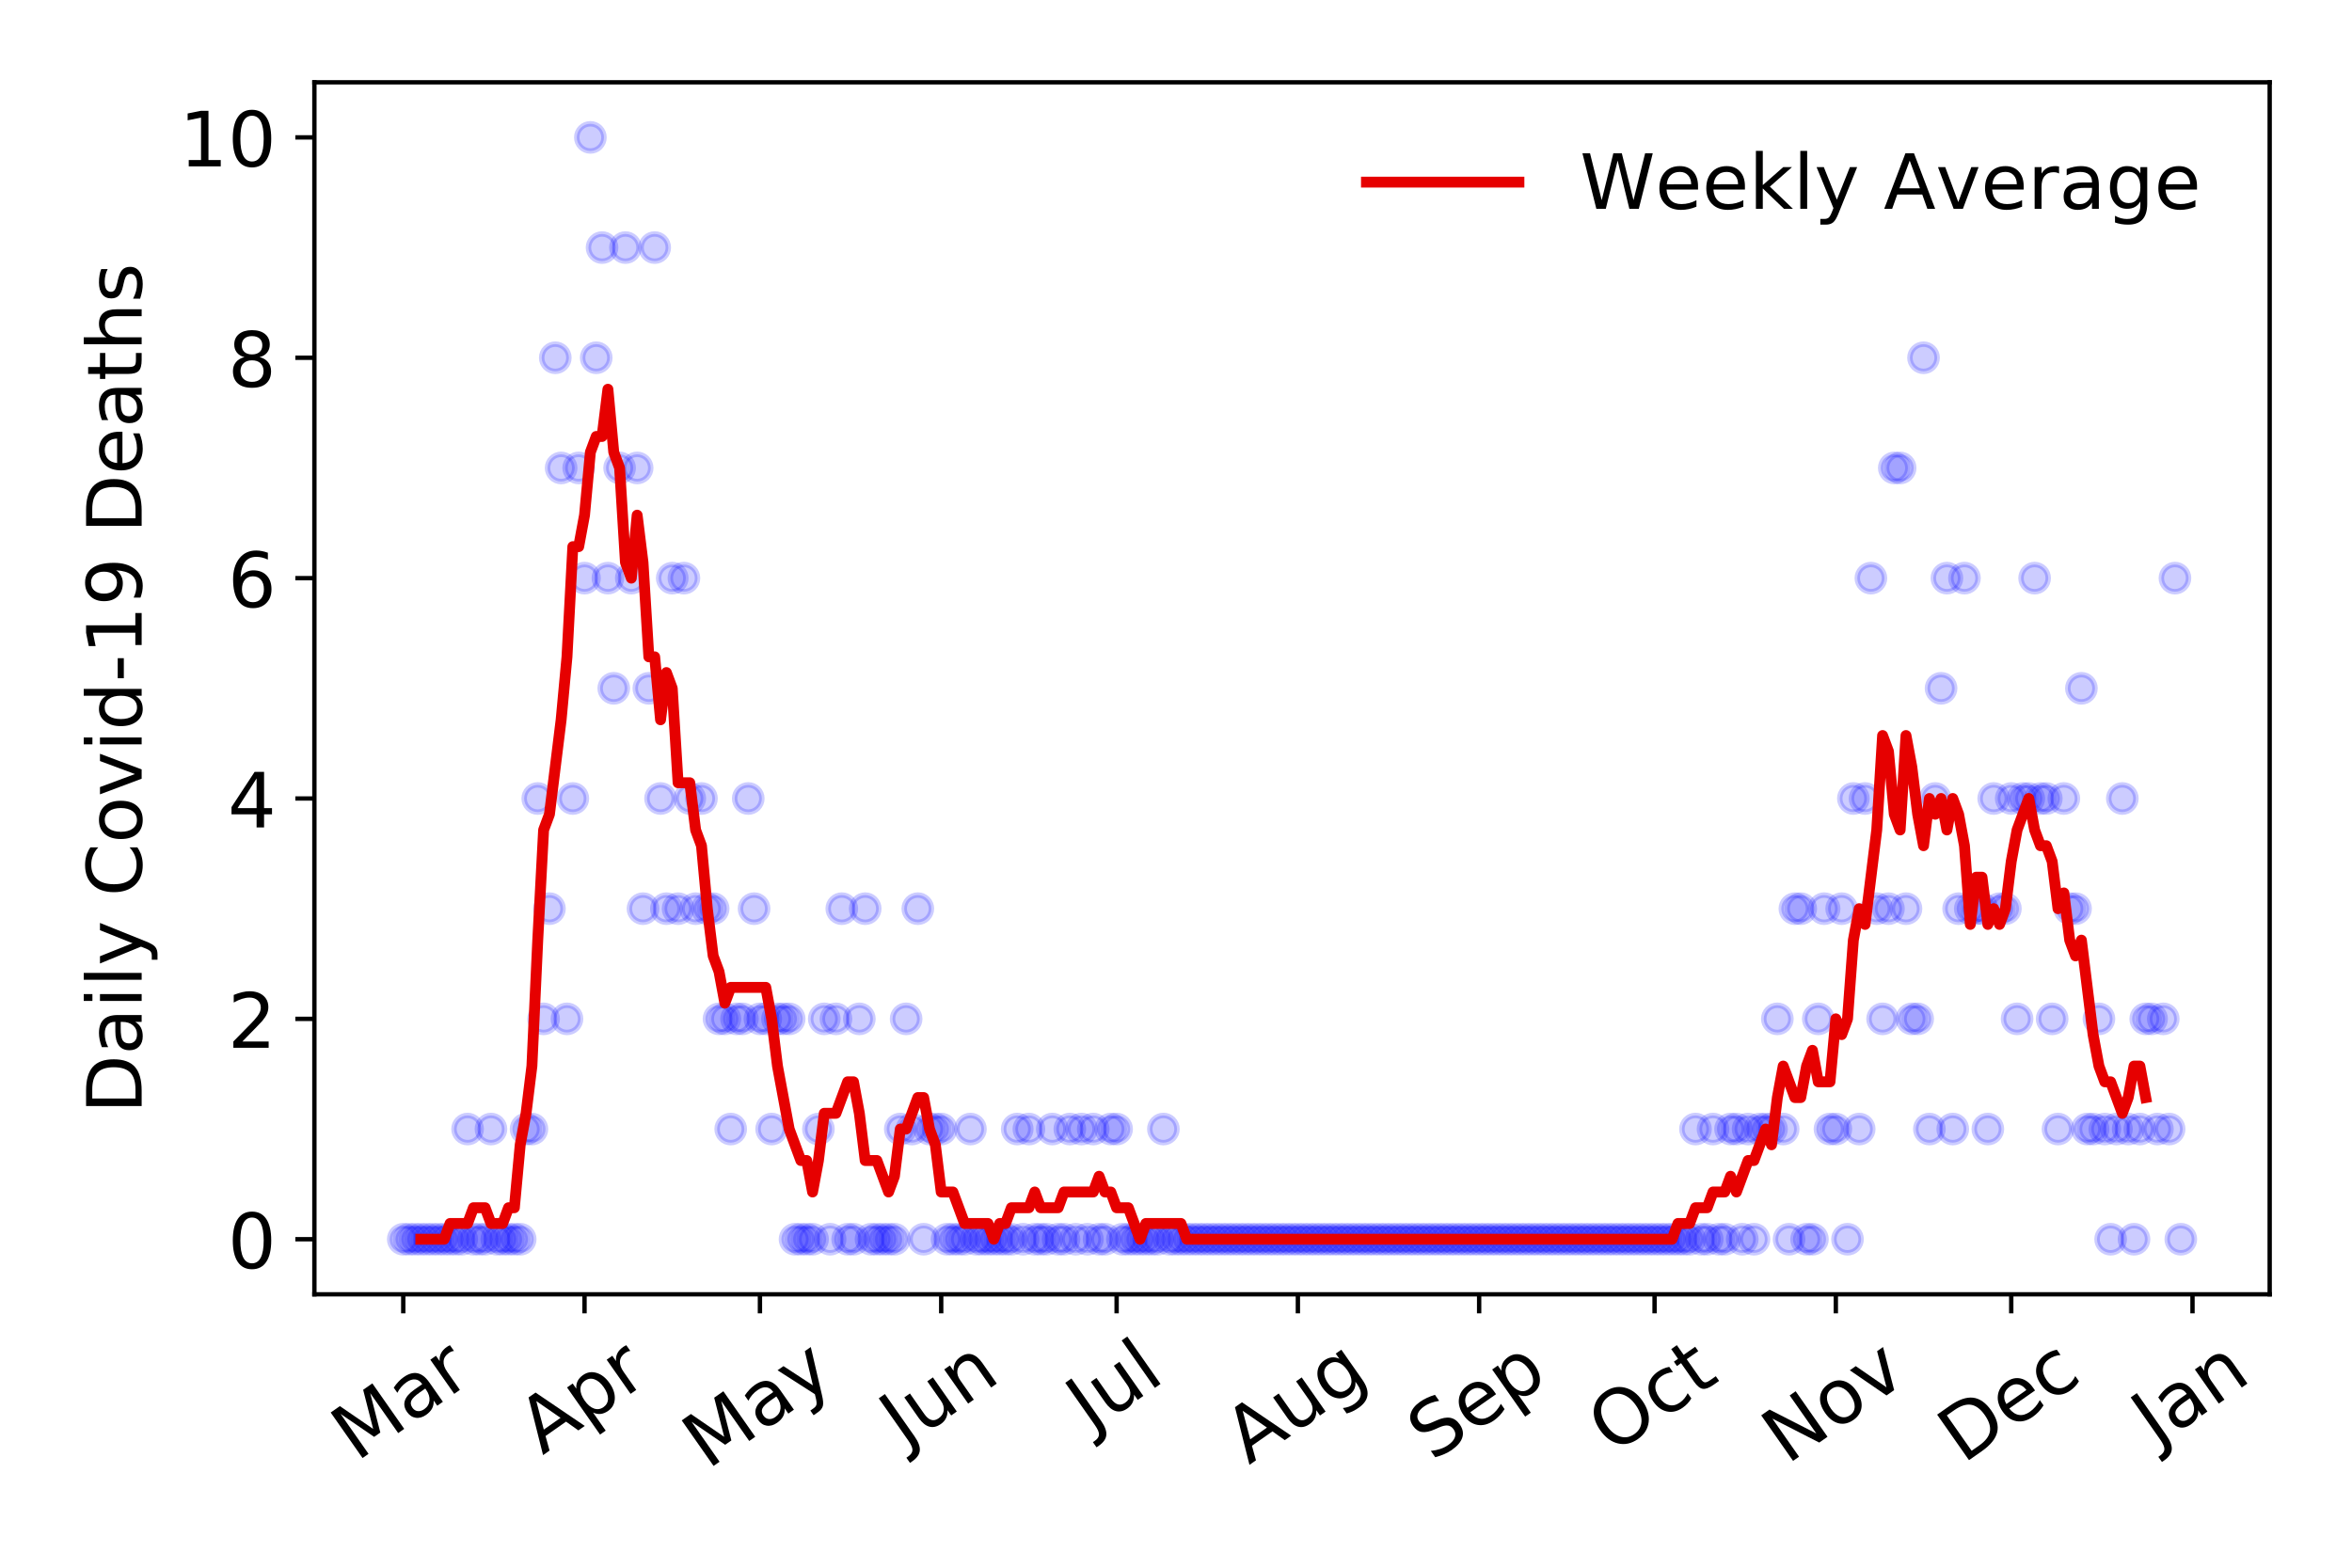 <?xml version="1.0" encoding="utf-8" standalone="no"?>
<!DOCTYPE svg PUBLIC "-//W3C//DTD SVG 1.1//EN"
  "http://www.w3.org/Graphics/SVG/1.1/DTD/svg11.dtd">
<!-- Created with matplotlib (https://matplotlib.org/) -->
<svg height="288pt" version="1.1" viewBox="0 0 432 288" width="432pt" xmlns="http://www.w3.org/2000/svg" xmlns:xlink="http://www.w3.org/1999/xlink">
 <defs>
  <style type="text/css">
*{stroke-linecap:butt;stroke-linejoin:round;}
  </style>
 </defs>
 <g id="figure_1">
  <g id="patch_1">
   <path d="M 0 288 
L 432 288 
L 432 0 
L 0 0 
z
" style="fill:#ffffff;"/>
  </g>
  <g id="axes_1">
   <g id="patch_2">
    <path d="M 57.745 237.778 
L 416.88 237.778 
L 416.88 15.12 
L 57.745 15.12 
z
" style="fill:#ffffff;"/>
   </g>
   <g id="matplotlib.axis_1">
    <g id="xtick_1">
     <g id="line2d_1">
      <defs>
       <path d="M 0 0 
L 0 3.5 
" id="maaadcbaa9b" style="stroke:#000000;stroke-width:0.8;"/>
      </defs>
      <g>
       <use style="stroke:#000000;stroke-width:0.8;" x="74.069" xlink:href="#maaadcbaa9b" y="237.778"/>
      </g>
     </g>
     <g id="text_1">
      <!-- Mar -->
      <defs>
       <path d="M 9.812 72.906 
L 24.516 72.906 
L 43.109 23.297 
L 61.812 72.906 
L 76.516 72.906 
L 76.516 0 
L 66.891 0 
L 66.891 64.016 
L 48.094 14.016 
L 38.188 14.016 
L 19.391 64.016 
L 19.391 0 
L 9.812 0 
z
" id="DejaVuSans-77"/>
       <path d="M 34.281 27.484 
Q 23.391 27.484 19.188 25 
Q 14.984 22.516 14.984 16.5 
Q 14.984 11.719 18.141 8.906 
Q 21.297 6.109 26.703 6.109 
Q 34.188 6.109 38.703 11.406 
Q 43.219 16.703 43.219 25.484 
L 43.219 27.484 
z
M 52.203 31.203 
L 52.203 0 
L 43.219 0 
L 43.219 8.297 
Q 40.141 3.328 35.547 0.953 
Q 30.953 -1.422 24.312 -1.422 
Q 15.922 -1.422 10.953 3.297 
Q 6 8.016 6 15.922 
Q 6 25.141 12.172 29.828 
Q 18.359 34.516 30.609 34.516 
L 43.219 34.516 
L 43.219 35.406 
Q 43.219 41.609 39.141 45 
Q 35.062 48.391 27.688 48.391 
Q 23 48.391 18.547 47.266 
Q 14.109 46.141 10.016 43.891 
L 10.016 52.203 
Q 14.938 54.109 19.578 55.047 
Q 24.219 56 28.609 56 
Q 40.484 56 46.344 49.844 
Q 52.203 43.703 52.203 31.203 
z
" id="DejaVuSans-97"/>
       <path d="M 41.109 46.297 
Q 39.594 47.172 37.812 47.578 
Q 36.031 48 33.891 48 
Q 26.266 48 22.188 43.047 
Q 18.109 38.094 18.109 28.812 
L 18.109 0 
L 9.078 0 
L 9.078 54.688 
L 18.109 54.688 
L 18.109 46.188 
Q 20.953 51.172 25.484 53.578 
Q 30.031 56 36.531 56 
Q 37.453 56 38.578 55.875 
Q 39.703 55.766 41.062 55.516 
z
" id="DejaVuSans-114"/>
      </defs>
      <g transform="translate(65.467 268.643)rotate(-35)scale(0.14 -0.14)">
       <use xlink:href="#DejaVuSans-77"/>
       <use x="86.279" xlink:href="#DejaVuSans-97"/>
       <use x="147.559" xlink:href="#DejaVuSans-114"/>
      </g>
     </g>
    </g>
    <g id="xtick_2">
     <g id="line2d_2">
      <g>
       <use style="stroke:#000000;stroke-width:0.8;" x="107.362" xlink:href="#maaadcbaa9b" y="237.778"/>
      </g>
     </g>
     <g id="text_2">
      <!-- Apr -->
      <defs>
       <path d="M 34.188 63.188 
L 20.797 26.906 
L 47.609 26.906 
z
M 28.609 72.906 
L 39.797 72.906 
L 67.578 0 
L 57.328 0 
L 50.688 18.703 
L 17.828 18.703 
L 11.188 0 
L 0.781 0 
z
" id="DejaVuSans-65"/>
       <path d="M 18.109 8.203 
L 18.109 -20.797 
L 9.078 -20.797 
L 9.078 54.688 
L 18.109 54.688 
L 18.109 46.391 
Q 20.953 51.266 25.266 53.625 
Q 29.594 56 35.594 56 
Q 45.562 56 51.781 48.094 
Q 58.016 40.188 58.016 27.297 
Q 58.016 14.406 51.781 6.484 
Q 45.562 -1.422 35.594 -1.422 
Q 29.594 -1.422 25.266 0.953 
Q 20.953 3.328 18.109 8.203 
z
M 48.688 27.297 
Q 48.688 37.203 44.609 42.844 
Q 40.531 48.484 33.406 48.484 
Q 26.266 48.484 22.188 42.844 
Q 18.109 37.203 18.109 27.297 
Q 18.109 17.391 22.188 11.75 
Q 26.266 6.109 33.406 6.109 
Q 40.531 6.109 44.609 11.75 
Q 48.688 17.391 48.688 27.297 
z
" id="DejaVuSans-112"/>
      </defs>
      <g transform="translate(99.658 267.384)rotate(-35)scale(0.14 -0.14)">
       <use xlink:href="#DejaVuSans-65"/>
       <use x="68.408" xlink:href="#DejaVuSans-112"/>
       <use x="131.885" xlink:href="#DejaVuSans-114"/>
      </g>
     </g>
    </g>
    <g id="xtick_3">
     <g id="line2d_3">
      <g>
       <use style="stroke:#000000;stroke-width:0.8;" x="139.581" xlink:href="#maaadcbaa9b" y="237.778"/>
      </g>
     </g>
     <g id="text_3">
      <!-- May -->
      <defs>
       <path d="M 32.172 -5.078 
Q 28.375 -14.844 24.75 -17.812 
Q 21.141 -20.797 15.094 -20.797 
L 7.906 -20.797 
L 7.906 -13.281 
L 13.188 -13.281 
Q 16.891 -13.281 18.938 -11.516 
Q 21 -9.766 23.484 -3.219 
L 25.094 0.875 
L 2.984 54.688 
L 12.5 54.688 
L 29.594 11.922 
L 46.688 54.688 
L 56.203 54.688 
z
" id="DejaVuSans-121"/>
      </defs>
      <g transform="translate(129.942 270.094)rotate(-35)scale(0.14 -0.14)">
       <use xlink:href="#DejaVuSans-77"/>
       <use x="86.279" xlink:href="#DejaVuSans-97"/>
       <use x="147.559" xlink:href="#DejaVuSans-121"/>
      </g>
     </g>
    </g>
    <g id="xtick_4">
     <g id="line2d_4">
      <g>
       <use style="stroke:#000000;stroke-width:0.8;" x="172.874" xlink:href="#maaadcbaa9b" y="237.778"/>
      </g>
     </g>
     <g id="text_4">
      <!-- Jun -->
      <defs>
       <path d="M 9.812 72.906 
L 19.672 72.906 
L 19.672 5.078 
Q 19.672 -8.109 14.672 -14.062 
Q 9.672 -20.016 -1.422 -20.016 
L -5.172 -20.016 
L -5.172 -11.719 
L -2.094 -11.719 
Q 4.438 -11.719 7.125 -8.047 
Q 9.812 -4.391 9.812 5.078 
z
" id="DejaVuSans-74"/>
       <path d="M 8.5 21.578 
L 8.5 54.688 
L 17.484 54.688 
L 17.484 21.922 
Q 17.484 14.156 20.5 10.266 
Q 23.531 6.391 29.594 6.391 
Q 36.859 6.391 41.078 11.031 
Q 45.312 15.672 45.312 23.688 
L 45.312 54.688 
L 54.297 54.688 
L 54.297 0 
L 45.312 0 
L 45.312 8.406 
Q 42.047 3.422 37.719 1 
Q 33.406 -1.422 27.688 -1.422 
Q 18.266 -1.422 13.375 4.438 
Q 8.5 10.297 8.5 21.578 
z
M 31.109 56 
z
" id="DejaVuSans-117"/>
       <path d="M 54.891 33.016 
L 54.891 0 
L 45.906 0 
L 45.906 32.719 
Q 45.906 40.484 42.875 44.328 
Q 39.844 48.188 33.797 48.188 
Q 26.516 48.188 22.312 43.547 
Q 18.109 38.922 18.109 30.906 
L 18.109 0 
L 9.078 0 
L 9.078 54.688 
L 18.109 54.688 
L 18.109 46.188 
Q 21.344 51.125 25.703 53.562 
Q 30.078 56 35.797 56 
Q 45.219 56 50.047 50.172 
Q 54.891 44.344 54.891 33.016 
z
" id="DejaVuSans-110"/>
      </defs>
      <g transform="translate(166.131 266.039)rotate(-35)scale(0.14 -0.14)">
       <use xlink:href="#DejaVuSans-74"/>
       <use x="29.492" xlink:href="#DejaVuSans-117"/>
       <use x="92.871" xlink:href="#DejaVuSans-110"/>
      </g>
     </g>
    </g>
    <g id="xtick_5">
     <g id="line2d_5">
      <g>
       <use style="stroke:#000000;stroke-width:0.8;" x="205.093" xlink:href="#maaadcbaa9b" y="237.778"/>
      </g>
     </g>
     <g id="text_5">
      <!-- Jul -->
      <defs>
       <path d="M 9.422 75.984 
L 18.406 75.984 
L 18.406 0 
L 9.422 0 
z
" id="DejaVuSans-108"/>
      </defs>
      <g transform="translate(200.391 263.181)rotate(-35)scale(0.14 -0.14)">
       <use xlink:href="#DejaVuSans-74"/>
       <use x="29.492" xlink:href="#DejaVuSans-117"/>
       <use x="92.871" xlink:href="#DejaVuSans-108"/>
      </g>
     </g>
    </g>
    <g id="xtick_6">
     <g id="line2d_6">
      <g>
       <use style="stroke:#000000;stroke-width:0.8;" x="238.386" xlink:href="#maaadcbaa9b" y="237.778"/>
      </g>
     </g>
     <g id="text_6">
      <!-- Aug -->
      <defs>
       <path d="M 45.406 27.984 
Q 45.406 37.75 41.375 43.109 
Q 37.359 48.484 30.078 48.484 
Q 22.859 48.484 18.828 43.109 
Q 14.797 37.75 14.797 27.984 
Q 14.797 18.266 18.828 12.891 
Q 22.859 7.516 30.078 7.516 
Q 37.359 7.516 41.375 12.891 
Q 45.406 18.266 45.406 27.984 
z
M 54.391 6.781 
Q 54.391 -7.172 48.188 -13.984 
Q 42 -20.797 29.203 -20.797 
Q 24.469 -20.797 20.266 -20.094 
Q 16.062 -19.391 12.109 -17.922 
L 12.109 -9.188 
Q 16.062 -11.328 19.922 -12.344 
Q 23.781 -13.375 27.781 -13.375 
Q 36.625 -13.375 41.016 -8.766 
Q 45.406 -4.156 45.406 5.172 
L 45.406 9.625 
Q 42.625 4.781 38.281 2.391 
Q 33.938 0 27.875 0 
Q 17.828 0 11.672 7.656 
Q 5.516 15.328 5.516 27.984 
Q 5.516 40.672 11.672 48.328 
Q 17.828 56 27.875 56 
Q 33.938 56 38.281 53.609 
Q 42.625 51.219 45.406 46.391 
L 45.406 54.688 
L 54.391 54.688 
z
" id="DejaVuSans-103"/>
      </defs>
      <g transform="translate(229.406 269.172)rotate(-35)scale(0.14 -0.14)">
       <use xlink:href="#DejaVuSans-65"/>
       <use x="68.408" xlink:href="#DejaVuSans-117"/>
       <use x="131.787" xlink:href="#DejaVuSans-103"/>
      </g>
     </g>
    </g>
    <g id="xtick_7">
     <g id="line2d_7">
      <g>
       <use style="stroke:#000000;stroke-width:0.8;" x="271.679" xlink:href="#maaadcbaa9b" y="237.778"/>
      </g>
     </g>
     <g id="text_7">
      <!-- Sep -->
      <defs>
       <path d="M 53.516 70.516 
L 53.516 60.891 
Q 47.906 63.578 42.922 64.891 
Q 37.938 66.219 33.297 66.219 
Q 25.25 66.219 20.875 63.094 
Q 16.5 59.969 16.5 54.203 
Q 16.5 49.359 19.406 46.891 
Q 22.312 44.438 30.422 42.922 
L 36.375 41.703 
Q 47.406 39.594 52.656 34.297 
Q 57.906 29 57.906 20.125 
Q 57.906 9.516 50.797 4.047 
Q 43.703 -1.422 29.984 -1.422 
Q 24.812 -1.422 18.969 -0.25 
Q 13.141 0.922 6.891 3.219 
L 6.891 13.375 
Q 12.891 10.016 18.656 8.297 
Q 24.422 6.594 29.984 6.594 
Q 38.422 6.594 43.016 9.906 
Q 47.609 13.234 47.609 19.391 
Q 47.609 24.75 44.312 27.781 
Q 41.016 30.812 33.5 32.328 
L 27.484 33.5 
Q 16.453 35.688 11.516 40.375 
Q 6.594 45.062 6.594 53.422 
Q 6.594 63.094 13.406 68.656 
Q 20.219 74.219 32.172 74.219 
Q 37.312 74.219 42.625 73.281 
Q 47.953 72.359 53.516 70.516 
z
" id="DejaVuSans-83"/>
       <path d="M 56.203 29.594 
L 56.203 25.203 
L 14.891 25.203 
Q 15.484 15.922 20.484 11.062 
Q 25.484 6.203 34.422 6.203 
Q 39.594 6.203 44.453 7.469 
Q 49.312 8.734 54.109 11.281 
L 54.109 2.781 
Q 49.266 0.734 44.188 -0.344 
Q 39.109 -1.422 33.891 -1.422 
Q 20.797 -1.422 13.156 6.188 
Q 5.516 13.812 5.516 26.812 
Q 5.516 40.234 12.766 48.109 
Q 20.016 56 32.328 56 
Q 43.359 56 49.781 48.891 
Q 56.203 41.797 56.203 29.594 
z
M 47.219 32.234 
Q 47.125 39.594 43.094 43.984 
Q 39.062 48.391 32.422 48.391 
Q 24.906 48.391 20.391 44.141 
Q 15.875 39.891 15.188 32.172 
z
" id="DejaVuSans-101"/>
      </defs>
      <g transform="translate(263.087 268.629)rotate(-35)scale(0.14 -0.14)">
       <use xlink:href="#DejaVuSans-83"/>
       <use x="63.477" xlink:href="#DejaVuSans-101"/>
       <use x="125" xlink:href="#DejaVuSans-112"/>
      </g>
     </g>
    </g>
    <g id="xtick_8">
     <g id="line2d_8">
      <g>
       <use style="stroke:#000000;stroke-width:0.8;" x="303.899" xlink:href="#maaadcbaa9b" y="237.778"/>
      </g>
     </g>
     <g id="text_8">
      <!-- Oct -->
      <defs>
       <path d="M 39.406 66.219 
Q 28.656 66.219 22.328 58.203 
Q 16.016 50.203 16.016 36.375 
Q 16.016 22.609 22.328 14.594 
Q 28.656 6.594 39.406 6.594 
Q 50.141 6.594 56.422 14.594 
Q 62.703 22.609 62.703 36.375 
Q 62.703 50.203 56.422 58.203 
Q 50.141 66.219 39.406 66.219 
z
M 39.406 74.219 
Q 54.734 74.219 63.906 63.938 
Q 73.094 53.656 73.094 36.375 
Q 73.094 19.141 63.906 8.859 
Q 54.734 -1.422 39.406 -1.422 
Q 24.031 -1.422 14.812 8.828 
Q 5.609 19.094 5.609 36.375 
Q 5.609 53.656 14.812 63.938 
Q 24.031 74.219 39.406 74.219 
z
" id="DejaVuSans-79"/>
       <path d="M 48.781 52.594 
L 48.781 44.188 
Q 44.969 46.297 41.141 47.344 
Q 37.312 48.391 33.406 48.391 
Q 24.656 48.391 19.812 42.844 
Q 14.984 37.312 14.984 27.297 
Q 14.984 17.281 19.812 11.734 
Q 24.656 6.203 33.406 6.203 
Q 37.312 6.203 41.141 7.25 
Q 44.969 8.297 48.781 10.406 
L 48.781 2.094 
Q 45.016 0.344 40.984 -0.531 
Q 36.969 -1.422 32.422 -1.422 
Q 20.062 -1.422 12.781 6.344 
Q 5.516 14.109 5.516 27.297 
Q 5.516 40.672 12.859 48.328 
Q 20.219 56 33.016 56 
Q 37.156 56 41.109 55.141 
Q 45.062 54.297 48.781 52.594 
z
" id="DejaVuSans-99"/>
       <path d="M 18.312 70.219 
L 18.312 54.688 
L 36.812 54.688 
L 36.812 47.703 
L 18.312 47.703 
L 18.312 18.016 
Q 18.312 11.328 20.141 9.422 
Q 21.969 7.516 27.594 7.516 
L 36.812 7.516 
L 36.812 0 
L 27.594 0 
Q 17.188 0 13.234 3.875 
Q 9.281 7.766 9.281 18.016 
L 9.281 47.703 
L 2.688 47.703 
L 2.688 54.688 
L 9.281 54.688 
L 9.281 70.219 
z
" id="DejaVuSans-116"/>
      </defs>
      <g transform="translate(296.2 267.377)rotate(-35)scale(0.14 -0.14)">
       <use xlink:href="#DejaVuSans-79"/>
       <use x="78.711" xlink:href="#DejaVuSans-99"/>
       <use x="133.691" xlink:href="#DejaVuSans-116"/>
      </g>
     </g>
    </g>
    <g id="xtick_9">
     <g id="line2d_9">
      <g>
       <use style="stroke:#000000;stroke-width:0.8;" x="337.192" xlink:href="#maaadcbaa9b" y="237.778"/>
      </g>
     </g>
     <g id="text_9">
      <!-- Nov -->
      <defs>
       <path d="M 9.812 72.906 
L 23.094 72.906 
L 55.422 11.922 
L 55.422 72.906 
L 64.984 72.906 
L 64.984 0 
L 51.703 0 
L 19.391 60.984 
L 19.391 0 
L 9.812 0 
z
" id="DejaVuSans-78"/>
       <path d="M 30.609 48.391 
Q 23.391 48.391 19.188 42.75 
Q 14.984 37.109 14.984 27.297 
Q 14.984 17.484 19.156 11.844 
Q 23.344 6.203 30.609 6.203 
Q 37.797 6.203 41.984 11.859 
Q 46.188 17.531 46.188 27.297 
Q 46.188 37.016 41.984 42.703 
Q 37.797 48.391 30.609 48.391 
z
M 30.609 56 
Q 42.328 56 49.016 48.375 
Q 55.719 40.766 55.719 27.297 
Q 55.719 13.875 49.016 6.219 
Q 42.328 -1.422 30.609 -1.422 
Q 18.844 -1.422 12.172 6.219 
Q 5.516 13.875 5.516 27.297 
Q 5.516 40.766 12.172 48.375 
Q 18.844 56 30.609 56 
z
" id="DejaVuSans-111"/>
       <path d="M 2.984 54.688 
L 12.5 54.688 
L 29.594 8.797 
L 46.688 54.688 
L 56.203 54.688 
L 35.688 0 
L 23.484 0 
z
" id="DejaVuSans-118"/>
      </defs>
      <g transform="translate(328.215 269.166)rotate(-35)scale(0.14 -0.14)">
       <use xlink:href="#DejaVuSans-78"/>
       <use x="74.805" xlink:href="#DejaVuSans-111"/>
       <use x="135.986" xlink:href="#DejaVuSans-118"/>
      </g>
     </g>
    </g>
    <g id="xtick_10">
     <g id="line2d_10">
      <g>
       <use style="stroke:#000000;stroke-width:0.8;" x="369.411" xlink:href="#maaadcbaa9b" y="237.778"/>
      </g>
     </g>
     <g id="text_10">
      <!-- Dec -->
      <defs>
       <path d="M 19.672 64.797 
L 19.672 8.109 
L 31.594 8.109 
Q 46.688 8.109 53.688 14.938 
Q 60.688 21.781 60.688 36.531 
Q 60.688 51.172 53.688 57.984 
Q 46.688 64.797 31.594 64.797 
z
M 9.812 72.906 
L 30.078 72.906 
Q 51.266 72.906 61.172 64.094 
Q 71.094 55.281 71.094 36.531 
Q 71.094 17.672 61.125 8.828 
Q 51.172 0 30.078 0 
L 9.812 0 
z
" id="DejaVuSans-68"/>
      </defs>
      <g transform="translate(360.53 269.032)rotate(-35)scale(0.14 -0.14)">
       <use xlink:href="#DejaVuSans-68"/>
       <use x="77.002" xlink:href="#DejaVuSans-101"/>
       <use x="138.525" xlink:href="#DejaVuSans-99"/>
      </g>
     </g>
    </g>
    <g id="xtick_11">
     <g id="line2d_11">
      <g>
       <use style="stroke:#000000;stroke-width:0.8;" x="402.704" xlink:href="#maaadcbaa9b" y="237.778"/>
      </g>
     </g>
     <g id="text_11">
      <!-- Jan -->
      <g transform="translate(396.08 265.871)rotate(-35)scale(0.14 -0.14)">
       <use xlink:href="#DejaVuSans-74"/>
       <use x="29.492" xlink:href="#DejaVuSans-97"/>
       <use x="90.771" xlink:href="#DejaVuSans-110"/>
      </g>
     </g>
    </g>
   </g>
   <g id="matplotlib.axis_2">
    <g id="ytick_1">
     <g id="line2d_12">
      <defs>
       <path d="M 0 0 
L -3.5 0 
" id="m5e5a383315" style="stroke:#000000;stroke-width:0.8;"/>
      </defs>
      <g>
       <use style="stroke:#000000;stroke-width:0.8;" x="57.745" xlink:href="#m5e5a383315" y="227.657"/>
      </g>
     </g>
     <g id="text_12">
      <!-- 0 -->
      <defs>
       <path d="M 31.781 66.406 
Q 24.172 66.406 20.328 58.906 
Q 16.5 51.422 16.5 36.375 
Q 16.5 21.391 20.328 13.891 
Q 24.172 6.391 31.781 6.391 
Q 39.453 6.391 43.281 13.891 
Q 47.125 21.391 47.125 36.375 
Q 47.125 51.422 43.281 58.906 
Q 39.453 66.406 31.781 66.406 
z
M 31.781 74.219 
Q 44.047 74.219 50.516 64.516 
Q 56.984 54.828 56.984 36.375 
Q 56.984 17.969 50.516 8.266 
Q 44.047 -1.422 31.781 -1.422 
Q 19.531 -1.422 13.062 8.266 
Q 6.594 17.969 6.594 36.375 
Q 6.594 54.828 13.062 64.516 
Q 19.531 74.219 31.781 74.219 
z
" id="DejaVuSans-48"/>
      </defs>
      <g transform="translate(41.837 232.976)scale(0.14 -0.14)">
       <use xlink:href="#DejaVuSans-48"/>
      </g>
     </g>
    </g>
    <g id="ytick_2">
     <g id="line2d_13">
      <g>
       <use style="stroke:#000000;stroke-width:0.8;" x="57.745" xlink:href="#m5e5a383315" y="187.174"/>
      </g>
     </g>
     <g id="text_13">
      <!-- 2 -->
      <defs>
       <path d="M 19.188 8.297 
L 53.609 8.297 
L 53.609 0 
L 7.328 0 
L 7.328 8.297 
Q 12.938 14.109 22.625 23.891 
Q 32.328 33.688 34.812 36.531 
Q 39.547 41.844 41.422 45.531 
Q 43.312 49.219 43.312 52.781 
Q 43.312 58.594 39.234 62.25 
Q 35.156 65.922 28.609 65.922 
Q 23.969 65.922 18.812 64.312 
Q 13.672 62.703 7.812 59.422 
L 7.812 69.391 
Q 13.766 71.781 18.938 73 
Q 24.125 74.219 28.422 74.219 
Q 39.75 74.219 46.484 68.547 
Q 53.219 62.891 53.219 53.422 
Q 53.219 48.922 51.531 44.891 
Q 49.859 40.875 45.406 35.406 
Q 44.188 33.984 37.641 27.219 
Q 31.109 20.453 19.188 8.297 
z
" id="DejaVuSans-50"/>
      </defs>
      <g transform="translate(41.837 192.493)scale(0.14 -0.14)">
       <use xlink:href="#DejaVuSans-50"/>
      </g>
     </g>
    </g>
    <g id="ytick_3">
     <g id="line2d_14">
      <g>
       <use style="stroke:#000000;stroke-width:0.8;" x="57.745" xlink:href="#m5e5a383315" y="146.691"/>
      </g>
     </g>
     <g id="text_14">
      <!-- 4 -->
      <defs>
       <path d="M 37.797 64.312 
L 12.891 25.391 
L 37.797 25.391 
z
M 35.203 72.906 
L 47.609 72.906 
L 47.609 25.391 
L 58.016 25.391 
L 58.016 17.188 
L 47.609 17.188 
L 47.609 0 
L 37.797 0 
L 37.797 17.188 
L 4.891 17.188 
L 4.891 26.703 
z
" id="DejaVuSans-52"/>
      </defs>
      <g transform="translate(41.837 152.01)scale(0.14 -0.14)">
       <use xlink:href="#DejaVuSans-52"/>
      </g>
     </g>
    </g>
    <g id="ytick_4">
     <g id="line2d_15">
      <g>
       <use style="stroke:#000000;stroke-width:0.8;" x="57.745" xlink:href="#m5e5a383315" y="106.207"/>
      </g>
     </g>
     <g id="text_15">
      <!-- 6 -->
      <defs>
       <path d="M 33.016 40.375 
Q 26.375 40.375 22.484 35.828 
Q 18.609 31.297 18.609 23.391 
Q 18.609 15.531 22.484 10.953 
Q 26.375 6.391 33.016 6.391 
Q 39.656 6.391 43.531 10.953 
Q 47.406 15.531 47.406 23.391 
Q 47.406 31.297 43.531 35.828 
Q 39.656 40.375 33.016 40.375 
z
M 52.594 71.297 
L 52.594 62.312 
Q 48.875 64.062 45.094 64.984 
Q 41.312 65.922 37.594 65.922 
Q 27.828 65.922 22.672 59.328 
Q 17.531 52.734 16.797 39.406 
Q 19.672 43.656 24.016 45.922 
Q 28.375 48.188 33.594 48.188 
Q 44.578 48.188 50.953 41.516 
Q 57.328 34.859 57.328 23.391 
Q 57.328 12.156 50.688 5.359 
Q 44.047 -1.422 33.016 -1.422 
Q 20.359 -1.422 13.672 8.266 
Q 6.984 17.969 6.984 36.375 
Q 6.984 53.656 15.188 63.938 
Q 23.391 74.219 37.203 74.219 
Q 40.922 74.219 44.703 73.484 
Q 48.484 72.75 52.594 71.297 
z
" id="DejaVuSans-54"/>
      </defs>
      <g transform="translate(41.837 111.526)scale(0.14 -0.14)">
       <use xlink:href="#DejaVuSans-54"/>
      </g>
     </g>
    </g>
    <g id="ytick_5">
     <g id="line2d_16">
      <g>
       <use style="stroke:#000000;stroke-width:0.8;" x="57.745" xlink:href="#m5e5a383315" y="65.724"/>
      </g>
     </g>
     <g id="text_16">
      <!-- 8 -->
      <defs>
       <path d="M 31.781 34.625 
Q 24.75 34.625 20.719 30.859 
Q 16.703 27.094 16.703 20.516 
Q 16.703 13.922 20.719 10.156 
Q 24.75 6.391 31.781 6.391 
Q 38.812 6.391 42.859 10.172 
Q 46.922 13.969 46.922 20.516 
Q 46.922 27.094 42.891 30.859 
Q 38.875 34.625 31.781 34.625 
z
M 21.922 38.812 
Q 15.578 40.375 12.031 44.719 
Q 8.5 49.078 8.5 55.328 
Q 8.5 64.062 14.719 69.141 
Q 20.953 74.219 31.781 74.219 
Q 42.672 74.219 48.875 69.141 
Q 55.078 64.062 55.078 55.328 
Q 55.078 49.078 51.531 44.719 
Q 48 40.375 41.703 38.812 
Q 48.828 37.156 52.797 32.312 
Q 56.781 27.484 56.781 20.516 
Q 56.781 9.906 50.312 4.234 
Q 43.844 -1.422 31.781 -1.422 
Q 19.734 -1.422 13.25 4.234 
Q 6.781 9.906 6.781 20.516 
Q 6.781 27.484 10.781 32.312 
Q 14.797 37.156 21.922 38.812 
z
M 18.312 54.391 
Q 18.312 48.734 21.844 45.562 
Q 25.391 42.391 31.781 42.391 
Q 38.141 42.391 41.719 45.562 
Q 45.312 48.734 45.312 54.391 
Q 45.312 60.062 41.719 63.234 
Q 38.141 66.406 31.781 66.406 
Q 25.391 66.406 21.844 63.234 
Q 18.312 60.062 18.312 54.391 
z
" id="DejaVuSans-56"/>
      </defs>
      <g transform="translate(41.837 71.043)scale(0.14 -0.14)">
       <use xlink:href="#DejaVuSans-56"/>
      </g>
     </g>
    </g>
    <g id="ytick_6">
     <g id="line2d_17">
      <g>
       <use style="stroke:#000000;stroke-width:0.8;" x="57.745" xlink:href="#m5e5a383315" y="25.241"/>
      </g>
     </g>
     <g id="text_17">
      <!-- 10 -->
      <defs>
       <path d="M 12.406 8.297 
L 28.516 8.297 
L 28.516 63.922 
L 10.984 60.406 
L 10.984 69.391 
L 28.422 72.906 
L 38.281 72.906 
L 38.281 8.297 
L 54.391 8.297 
L 54.391 0 
L 12.406 0 
z
" id="DejaVuSans-49"/>
      </defs>
      <g transform="translate(32.93 30.56)scale(0.14 -0.14)">
       <use xlink:href="#DejaVuSans-49"/>
       <use x="63.623" xlink:href="#DejaVuSans-48"/>
      </g>
     </g>
    </g>
    <g id="text_18">
     <!-- Daily Covid-19 Deaths -->
     <defs>
      <path d="M 9.422 54.688 
L 18.406 54.688 
L 18.406 0 
L 9.422 0 
z
M 9.422 75.984 
L 18.406 75.984 
L 18.406 64.594 
L 9.422 64.594 
z
" id="DejaVuSans-105"/>
      <path id="DejaVuSans-32"/>
      <path d="M 64.406 67.281 
L 64.406 56.891 
Q 59.422 61.531 53.781 63.812 
Q 48.141 66.109 41.797 66.109 
Q 29.297 66.109 22.656 58.469 
Q 16.016 50.828 16.016 36.375 
Q 16.016 21.969 22.656 14.328 
Q 29.297 6.688 41.797 6.688 
Q 48.141 6.688 53.781 8.984 
Q 59.422 11.281 64.406 15.922 
L 64.406 5.609 
Q 59.234 2.094 53.438 0.328 
Q 47.656 -1.422 41.219 -1.422 
Q 24.656 -1.422 15.125 8.703 
Q 5.609 18.844 5.609 36.375 
Q 5.609 53.953 15.125 64.078 
Q 24.656 74.219 41.219 74.219 
Q 47.75 74.219 53.531 72.484 
Q 59.328 70.75 64.406 67.281 
z
" id="DejaVuSans-67"/>
      <path d="M 45.406 46.391 
L 45.406 75.984 
L 54.391 75.984 
L 54.391 0 
L 45.406 0 
L 45.406 8.203 
Q 42.578 3.328 38.25 0.953 
Q 33.938 -1.422 27.875 -1.422 
Q 17.969 -1.422 11.734 6.484 
Q 5.516 14.406 5.516 27.297 
Q 5.516 40.188 11.734 48.094 
Q 17.969 56 27.875 56 
Q 33.938 56 38.25 53.625 
Q 42.578 51.266 45.406 46.391 
z
M 14.797 27.297 
Q 14.797 17.391 18.875 11.75 
Q 22.953 6.109 30.078 6.109 
Q 37.203 6.109 41.297 11.75 
Q 45.406 17.391 45.406 27.297 
Q 45.406 37.203 41.297 42.844 
Q 37.203 48.484 30.078 48.484 
Q 22.953 48.484 18.875 42.844 
Q 14.797 37.203 14.797 27.297 
z
" id="DejaVuSans-100"/>
      <path d="M 4.891 31.391 
L 31.203 31.391 
L 31.203 23.391 
L 4.891 23.391 
z
" id="DejaVuSans-45"/>
      <path d="M 10.984 1.516 
L 10.984 10.5 
Q 14.703 8.734 18.5 7.812 
Q 22.312 6.891 25.984 6.891 
Q 35.75 6.891 40.891 13.453 
Q 46.047 20.016 46.781 33.406 
Q 43.953 29.203 39.594 26.953 
Q 35.25 24.703 29.984 24.703 
Q 19.047 24.703 12.672 31.312 
Q 6.297 37.938 6.297 49.422 
Q 6.297 60.641 12.938 67.422 
Q 19.578 74.219 30.609 74.219 
Q 43.266 74.219 49.922 64.516 
Q 56.594 54.828 56.594 36.375 
Q 56.594 19.141 48.406 8.859 
Q 40.234 -1.422 26.422 -1.422 
Q 22.703 -1.422 18.891 -0.688 
Q 15.094 0.047 10.984 1.516 
z
M 30.609 32.422 
Q 37.25 32.422 41.125 36.953 
Q 45.016 41.5 45.016 49.422 
Q 45.016 57.281 41.125 61.844 
Q 37.25 66.406 30.609 66.406 
Q 23.969 66.406 20.094 61.844 
Q 16.219 57.281 16.219 49.422 
Q 16.219 41.5 20.094 36.953 
Q 23.969 32.422 30.609 32.422 
z
" id="DejaVuSans-57"/>
      <path d="M 54.891 33.016 
L 54.891 0 
L 45.906 0 
L 45.906 32.719 
Q 45.906 40.484 42.875 44.328 
Q 39.844 48.188 33.797 48.188 
Q 26.516 48.188 22.312 43.547 
Q 18.109 38.922 18.109 30.906 
L 18.109 0 
L 9.078 0 
L 9.078 75.984 
L 18.109 75.984 
L 18.109 46.188 
Q 21.344 51.125 25.703 53.562 
Q 30.078 56 35.797 56 
Q 45.219 56 50.047 50.172 
Q 54.891 44.344 54.891 33.016 
z
" id="DejaVuSans-104"/>
      <path d="M 44.281 53.078 
L 44.281 44.578 
Q 40.484 46.531 36.375 47.5 
Q 32.281 48.484 27.875 48.484 
Q 21.188 48.484 17.844 46.438 
Q 14.5 44.391 14.5 40.281 
Q 14.5 37.156 16.891 35.375 
Q 19.281 33.594 26.516 31.984 
L 29.594 31.297 
Q 39.156 29.25 43.188 25.516 
Q 47.219 21.781 47.219 15.094 
Q 47.219 7.469 41.188 3.016 
Q 35.156 -1.422 24.609 -1.422 
Q 20.219 -1.422 15.453 -0.562 
Q 10.688 0.297 5.422 2 
L 5.422 11.281 
Q 10.406 8.688 15.234 7.391 
Q 20.062 6.109 24.812 6.109 
Q 31.156 6.109 34.562 8.281 
Q 37.984 10.453 37.984 14.406 
Q 37.984 18.062 35.516 20.016 
Q 33.062 21.969 24.703 23.781 
L 21.578 24.516 
Q 13.234 26.266 9.516 29.906 
Q 5.812 33.547 5.812 39.891 
Q 5.812 47.609 11.281 51.797 
Q 16.75 56 26.812 56 
Q 31.781 56 36.172 55.266 
Q 40.578 54.547 44.281 53.078 
z
" id="DejaVuSans-115"/>
     </defs>
     <g transform="translate(26.018 204.56)rotate(-90)scale(0.14 -0.14)">
      <use xlink:href="#DejaVuSans-68"/>
      <use x="77.002" xlink:href="#DejaVuSans-97"/>
      <use x="138.281" xlink:href="#DejaVuSans-105"/>
      <use x="166.064" xlink:href="#DejaVuSans-108"/>
      <use x="193.848" xlink:href="#DejaVuSans-121"/>
      <use x="253.027" xlink:href="#DejaVuSans-32"/>
      <use x="284.814" xlink:href="#DejaVuSans-67"/>
      <use x="354.639" xlink:href="#DejaVuSans-111"/>
      <use x="415.82" xlink:href="#DejaVuSans-118"/>
      <use x="475" xlink:href="#DejaVuSans-105"/>
      <use x="502.783" xlink:href="#DejaVuSans-100"/>
      <use x="566.26" xlink:href="#DejaVuSans-45"/>
      <use x="602.344" xlink:href="#DejaVuSans-49"/>
      <use x="665.967" xlink:href="#DejaVuSans-57"/>
      <use x="729.59" xlink:href="#DejaVuSans-32"/>
      <use x="761.377" xlink:href="#DejaVuSans-68"/>
      <use x="838.379" xlink:href="#DejaVuSans-101"/>
      <use x="899.902" xlink:href="#DejaVuSans-97"/>
      <use x="961.182" xlink:href="#DejaVuSans-116"/>
      <use x="1000.391" xlink:href="#DejaVuSans-104"/>
      <use x="1063.77" xlink:href="#DejaVuSans-115"/>
     </g>
    </g>
   </g>
   <g id="line2d_18">
    <defs>
     <path d="M 0 2.5 
C 0.663 2.5 1.299 2.237 1.768 1.768 
C 2.237 1.299 2.5 0.663 2.5 0 
C 2.5 -0.663 2.237 -1.299 1.768 -1.768 
C 1.299 -2.237 0.663 -2.5 0 -2.5 
C -0.663 -2.5 -1.299 -2.237 -1.768 -1.768 
C -2.237 -1.299 -2.5 -0.663 -2.5 0 
C -2.5 0.663 -2.237 1.299 -1.768 1.768 
C -1.299 2.237 -0.663 2.5 0 2.5 
z
" id="m7fe35f6c15" style="stroke:#0000ff;stroke-opacity:0.2;"/>
    </defs>
    <g clip-path="url(#pfb1b16b4ac)">
     <use style="fill:#0000ff;fill-opacity:0.2;stroke:#0000ff;stroke-opacity:0.2;" x="74.069" xlink:href="#m7fe35f6c15" y="227.657"/>
     <use style="fill:#0000ff;fill-opacity:0.2;stroke:#0000ff;stroke-opacity:0.2;" x="75.143" xlink:href="#m7fe35f6c15" y="227.657"/>
     <use style="fill:#0000ff;fill-opacity:0.2;stroke:#0000ff;stroke-opacity:0.2;" x="76.217" xlink:href="#m7fe35f6c15" y="227.657"/>
     <use style="fill:#0000ff;fill-opacity:0.2;stroke:#0000ff;stroke-opacity:0.2;" x="77.291" xlink:href="#m7fe35f6c15" y="227.657"/>
     <use style="fill:#0000ff;fill-opacity:0.2;stroke:#0000ff;stroke-opacity:0.2;" x="78.365" xlink:href="#m7fe35f6c15" y="227.657"/>
     <use style="fill:#0000ff;fill-opacity:0.2;stroke:#0000ff;stroke-opacity:0.2;" x="79.439" xlink:href="#m7fe35f6c15" y="227.657"/>
     <use style="fill:#0000ff;fill-opacity:0.2;stroke:#0000ff;stroke-opacity:0.2;" x="80.513" xlink:href="#m7fe35f6c15" y="227.657"/>
     <use style="fill:#0000ff;fill-opacity:0.2;stroke:#0000ff;stroke-opacity:0.2;" x="81.587" xlink:href="#m7fe35f6c15" y="227.657"/>
     <use style="fill:#0000ff;fill-opacity:0.2;stroke:#0000ff;stroke-opacity:0.2;" x="82.661" xlink:href="#m7fe35f6c15" y="227.657"/>
     <use style="fill:#0000ff;fill-opacity:0.2;stroke:#0000ff;stroke-opacity:0.2;" x="83.735" xlink:href="#m7fe35f6c15" y="227.657"/>
     <use style="fill:#0000ff;fill-opacity:0.2;stroke:#0000ff;stroke-opacity:0.2;" x="84.809" xlink:href="#m7fe35f6c15" y="227.657"/>
     <use style="fill:#0000ff;fill-opacity:0.2;stroke:#0000ff;stroke-opacity:0.2;" x="85.883" xlink:href="#m7fe35f6c15" y="207.416"/>
     <use style="fill:#0000ff;fill-opacity:0.2;stroke:#0000ff;stroke-opacity:0.2;" x="86.957" xlink:href="#m7fe35f6c15" y="227.657"/>
     <use style="fill:#0000ff;fill-opacity:0.2;stroke:#0000ff;stroke-opacity:0.2;" x="88.031" xlink:href="#m7fe35f6c15" y="227.657"/>
     <use style="fill:#0000ff;fill-opacity:0.2;stroke:#0000ff;stroke-opacity:0.2;" x="89.105" xlink:href="#m7fe35f6c15" y="227.657"/>
     <use style="fill:#0000ff;fill-opacity:0.2;stroke:#0000ff;stroke-opacity:0.2;" x="90.179" xlink:href="#m7fe35f6c15" y="207.416"/>
     <use style="fill:#0000ff;fill-opacity:0.2;stroke:#0000ff;stroke-opacity:0.2;" x="91.253" xlink:href="#m7fe35f6c15" y="227.657"/>
     <use style="fill:#0000ff;fill-opacity:0.2;stroke:#0000ff;stroke-opacity:0.2;" x="92.327" xlink:href="#m7fe35f6c15" y="227.657"/>
     <use style="fill:#0000ff;fill-opacity:0.2;stroke:#0000ff;stroke-opacity:0.2;" x="93.401" xlink:href="#m7fe35f6c15" y="227.657"/>
     <use style="fill:#0000ff;fill-opacity:0.2;stroke:#0000ff;stroke-opacity:0.2;" x="94.475" xlink:href="#m7fe35f6c15" y="227.657"/>
     <use style="fill:#0000ff;fill-opacity:0.2;stroke:#0000ff;stroke-opacity:0.2;" x="95.549" xlink:href="#m7fe35f6c15" y="227.657"/>
     <use style="fill:#0000ff;fill-opacity:0.2;stroke:#0000ff;stroke-opacity:0.2;" x="96.623" xlink:href="#m7fe35f6c15" y="207.416"/>
     <use style="fill:#0000ff;fill-opacity:0.2;stroke:#0000ff;stroke-opacity:0.2;" x="97.697" xlink:href="#m7fe35f6c15" y="207.416"/>
     <use style="fill:#0000ff;fill-opacity:0.2;stroke:#0000ff;stroke-opacity:0.2;" x="98.771" xlink:href="#m7fe35f6c15" y="146.691"/>
     <use style="fill:#0000ff;fill-opacity:0.2;stroke:#0000ff;stroke-opacity:0.2;" x="99.845" xlink:href="#m7fe35f6c15" y="187.174"/>
     <use style="fill:#0000ff;fill-opacity:0.2;stroke:#0000ff;stroke-opacity:0.2;" x="100.919" xlink:href="#m7fe35f6c15" y="166.932"/>
     <use style="fill:#0000ff;fill-opacity:0.2;stroke:#0000ff;stroke-opacity:0.2;" x="101.992" xlink:href="#m7fe35f6c15" y="65.724"/>
     <use style="fill:#0000ff;fill-opacity:0.2;stroke:#0000ff;stroke-opacity:0.2;" x="103.066" xlink:href="#m7fe35f6c15" y="85.966"/>
     <use style="fill:#0000ff;fill-opacity:0.2;stroke:#0000ff;stroke-opacity:0.2;" x="104.14" xlink:href="#m7fe35f6c15" y="187.174"/>
     <use style="fill:#0000ff;fill-opacity:0.2;stroke:#0000ff;stroke-opacity:0.2;" x="105.214" xlink:href="#m7fe35f6c15" y="146.691"/>
     <use style="fill:#0000ff;fill-opacity:0.2;stroke:#0000ff;stroke-opacity:0.2;" x="106.288" xlink:href="#m7fe35f6c15" y="85.966"/>
     <use style="fill:#0000ff;fill-opacity:0.2;stroke:#0000ff;stroke-opacity:0.2;" x="107.362" xlink:href="#m7fe35f6c15" y="106.207"/>
     <use style="fill:#0000ff;fill-opacity:0.2;stroke:#0000ff;stroke-opacity:0.2;" x="108.436" xlink:href="#m7fe35f6c15" y="25.241"/>
     <use style="fill:#0000ff;fill-opacity:0.2;stroke:#0000ff;stroke-opacity:0.2;" x="109.51" xlink:href="#m7fe35f6c15" y="65.724"/>
     <use style="fill:#0000ff;fill-opacity:0.2;stroke:#0000ff;stroke-opacity:0.2;" x="110.584" xlink:href="#m7fe35f6c15" y="45.482"/>
     <use style="fill:#0000ff;fill-opacity:0.2;stroke:#0000ff;stroke-opacity:0.2;" x="111.658" xlink:href="#m7fe35f6c15" y="106.207"/>
     <use style="fill:#0000ff;fill-opacity:0.2;stroke:#0000ff;stroke-opacity:0.2;" x="112.732" xlink:href="#m7fe35f6c15" y="126.449"/>
     <use style="fill:#0000ff;fill-opacity:0.2;stroke:#0000ff;stroke-opacity:0.2;" x="113.806" xlink:href="#m7fe35f6c15" y="85.966"/>
     <use style="fill:#0000ff;fill-opacity:0.2;stroke:#0000ff;stroke-opacity:0.2;" x="114.88" xlink:href="#m7fe35f6c15" y="45.482"/>
     <use style="fill:#0000ff;fill-opacity:0.2;stroke:#0000ff;stroke-opacity:0.2;" x="115.954" xlink:href="#m7fe35f6c15" y="106.207"/>
     <use style="fill:#0000ff;fill-opacity:0.2;stroke:#0000ff;stroke-opacity:0.2;" x="117.028" xlink:href="#m7fe35f6c15" y="85.966"/>
     <use style="fill:#0000ff;fill-opacity:0.2;stroke:#0000ff;stroke-opacity:0.2;" x="118.102" xlink:href="#m7fe35f6c15" y="166.932"/>
     <use style="fill:#0000ff;fill-opacity:0.2;stroke:#0000ff;stroke-opacity:0.2;" x="119.176" xlink:href="#m7fe35f6c15" y="126.449"/>
     <use style="fill:#0000ff;fill-opacity:0.2;stroke:#0000ff;stroke-opacity:0.2;" x="120.25" xlink:href="#m7fe35f6c15" y="45.482"/>
     <use style="fill:#0000ff;fill-opacity:0.2;stroke:#0000ff;stroke-opacity:0.2;" x="121.324" xlink:href="#m7fe35f6c15" y="146.691"/>
     <use style="fill:#0000ff;fill-opacity:0.2;stroke:#0000ff;stroke-opacity:0.2;" x="122.398" xlink:href="#m7fe35f6c15" y="166.932"/>
     <use style="fill:#0000ff;fill-opacity:0.2;stroke:#0000ff;stroke-opacity:0.2;" x="123.472" xlink:href="#m7fe35f6c15" y="106.207"/>
     <use style="fill:#0000ff;fill-opacity:0.2;stroke:#0000ff;stroke-opacity:0.2;" x="124.546" xlink:href="#m7fe35f6c15" y="166.932"/>
     <use style="fill:#0000ff;fill-opacity:0.2;stroke:#0000ff;stroke-opacity:0.2;" x="125.62" xlink:href="#m7fe35f6c15" y="106.207"/>
     <use style="fill:#0000ff;fill-opacity:0.2;stroke:#0000ff;stroke-opacity:0.2;" x="126.694" xlink:href="#m7fe35f6c15" y="146.691"/>
     <use style="fill:#0000ff;fill-opacity:0.2;stroke:#0000ff;stroke-opacity:0.2;" x="127.768" xlink:href="#m7fe35f6c15" y="166.932"/>
     <use style="fill:#0000ff;fill-opacity:0.2;stroke:#0000ff;stroke-opacity:0.2;" x="128.842" xlink:href="#m7fe35f6c15" y="146.691"/>
     <use style="fill:#0000ff;fill-opacity:0.2;stroke:#0000ff;stroke-opacity:0.2;" x="129.916" xlink:href="#m7fe35f6c15" y="166.932"/>
     <use style="fill:#0000ff;fill-opacity:0.2;stroke:#0000ff;stroke-opacity:0.2;" x="130.99" xlink:href="#m7fe35f6c15" y="166.932"/>
     <use style="fill:#0000ff;fill-opacity:0.2;stroke:#0000ff;stroke-opacity:0.2;" x="132.064" xlink:href="#m7fe35f6c15" y="187.174"/>
     <use style="fill:#0000ff;fill-opacity:0.2;stroke:#0000ff;stroke-opacity:0.2;" x="133.138" xlink:href="#m7fe35f6c15" y="187.174"/>
     <use style="fill:#0000ff;fill-opacity:0.2;stroke:#0000ff;stroke-opacity:0.2;" x="134.212" xlink:href="#m7fe35f6c15" y="207.416"/>
     <use style="fill:#0000ff;fill-opacity:0.2;stroke:#0000ff;stroke-opacity:0.2;" x="135.286" xlink:href="#m7fe35f6c15" y="187.174"/>
     <use style="fill:#0000ff;fill-opacity:0.2;stroke:#0000ff;stroke-opacity:0.2;" x="136.359" xlink:href="#m7fe35f6c15" y="187.174"/>
     <use style="fill:#0000ff;fill-opacity:0.2;stroke:#0000ff;stroke-opacity:0.2;" x="137.433" xlink:href="#m7fe35f6c15" y="146.691"/>
     <use style="fill:#0000ff;fill-opacity:0.2;stroke:#0000ff;stroke-opacity:0.2;" x="138.507" xlink:href="#m7fe35f6c15" y="166.932"/>
     <use style="fill:#0000ff;fill-opacity:0.2;stroke:#0000ff;stroke-opacity:0.2;" x="139.581" xlink:href="#m7fe35f6c15" y="187.174"/>
     <use style="fill:#0000ff;fill-opacity:0.2;stroke:#0000ff;stroke-opacity:0.2;" x="140.655" xlink:href="#m7fe35f6c15" y="187.174"/>
     <use style="fill:#0000ff;fill-opacity:0.2;stroke:#0000ff;stroke-opacity:0.2;" x="141.729" xlink:href="#m7fe35f6c15" y="207.416"/>
     <use style="fill:#0000ff;fill-opacity:0.2;stroke:#0000ff;stroke-opacity:0.2;" x="142.803" xlink:href="#m7fe35f6c15" y="187.174"/>
     <use style="fill:#0000ff;fill-opacity:0.2;stroke:#0000ff;stroke-opacity:0.2;" x="143.877" xlink:href="#m7fe35f6c15" y="187.174"/>
     <use style="fill:#0000ff;fill-opacity:0.2;stroke:#0000ff;stroke-opacity:0.2;" x="144.951" xlink:href="#m7fe35f6c15" y="187.174"/>
     <use style="fill:#0000ff;fill-opacity:0.2;stroke:#0000ff;stroke-opacity:0.2;" x="146.025" xlink:href="#m7fe35f6c15" y="227.657"/>
     <use style="fill:#0000ff;fill-opacity:0.2;stroke:#0000ff;stroke-opacity:0.2;" x="147.099" xlink:href="#m7fe35f6c15" y="227.657"/>
     <use style="fill:#0000ff;fill-opacity:0.2;stroke:#0000ff;stroke-opacity:0.2;" x="148.173" xlink:href="#m7fe35f6c15" y="227.657"/>
     <use style="fill:#0000ff;fill-opacity:0.2;stroke:#0000ff;stroke-opacity:0.2;" x="149.247" xlink:href="#m7fe35f6c15" y="227.657"/>
     <use style="fill:#0000ff;fill-opacity:0.2;stroke:#0000ff;stroke-opacity:0.2;" x="150.321" xlink:href="#m7fe35f6c15" y="207.416"/>
     <use style="fill:#0000ff;fill-opacity:0.2;stroke:#0000ff;stroke-opacity:0.2;" x="151.395" xlink:href="#m7fe35f6c15" y="187.174"/>
     <use style="fill:#0000ff;fill-opacity:0.2;stroke:#0000ff;stroke-opacity:0.2;" x="152.469" xlink:href="#m7fe35f6c15" y="227.657"/>
     <use style="fill:#0000ff;fill-opacity:0.2;stroke:#0000ff;stroke-opacity:0.2;" x="153.543" xlink:href="#m7fe35f6c15" y="187.174"/>
     <use style="fill:#0000ff;fill-opacity:0.2;stroke:#0000ff;stroke-opacity:0.2;" x="154.617" xlink:href="#m7fe35f6c15" y="166.932"/>
     <use style="fill:#0000ff;fill-opacity:0.2;stroke:#0000ff;stroke-opacity:0.2;" x="155.691" xlink:href="#m7fe35f6c15" y="227.657"/>
     <use style="fill:#0000ff;fill-opacity:0.2;stroke:#0000ff;stroke-opacity:0.2;" x="156.765" xlink:href="#m7fe35f6c15" y="227.657"/>
     <use style="fill:#0000ff;fill-opacity:0.2;stroke:#0000ff;stroke-opacity:0.2;" x="157.839" xlink:href="#m7fe35f6c15" y="187.174"/>
     <use style="fill:#0000ff;fill-opacity:0.2;stroke:#0000ff;stroke-opacity:0.2;" x="158.913" xlink:href="#m7fe35f6c15" y="166.932"/>
     <use style="fill:#0000ff;fill-opacity:0.2;stroke:#0000ff;stroke-opacity:0.2;" x="159.987" xlink:href="#m7fe35f6c15" y="227.657"/>
     <use style="fill:#0000ff;fill-opacity:0.2;stroke:#0000ff;stroke-opacity:0.2;" x="161.061" xlink:href="#m7fe35f6c15" y="227.657"/>
     <use style="fill:#0000ff;fill-opacity:0.2;stroke:#0000ff;stroke-opacity:0.2;" x="162.135" xlink:href="#m7fe35f6c15" y="227.657"/>
     <use style="fill:#0000ff;fill-opacity:0.2;stroke:#0000ff;stroke-opacity:0.2;" x="163.209" xlink:href="#m7fe35f6c15" y="227.657"/>
     <use style="fill:#0000ff;fill-opacity:0.2;stroke:#0000ff;stroke-opacity:0.2;" x="164.283" xlink:href="#m7fe35f6c15" y="227.657"/>
     <use style="fill:#0000ff;fill-opacity:0.2;stroke:#0000ff;stroke-opacity:0.2;" x="165.357" xlink:href="#m7fe35f6c15" y="207.416"/>
     <use style="fill:#0000ff;fill-opacity:0.2;stroke:#0000ff;stroke-opacity:0.2;" x="166.431" xlink:href="#m7fe35f6c15" y="187.174"/>
     <use style="fill:#0000ff;fill-opacity:0.2;stroke:#0000ff;stroke-opacity:0.2;" x="167.505" xlink:href="#m7fe35f6c15" y="207.416"/>
     <use style="fill:#0000ff;fill-opacity:0.2;stroke:#0000ff;stroke-opacity:0.2;" x="168.579" xlink:href="#m7fe35f6c15" y="166.932"/>
     <use style="fill:#0000ff;fill-opacity:0.2;stroke:#0000ff;stroke-opacity:0.2;" x="169.652" xlink:href="#m7fe35f6c15" y="227.657"/>
     <use style="fill:#0000ff;fill-opacity:0.2;stroke:#0000ff;stroke-opacity:0.2;" x="170.726" xlink:href="#m7fe35f6c15" y="207.416"/>
     <use style="fill:#0000ff;fill-opacity:0.2;stroke:#0000ff;stroke-opacity:0.2;" x="171.8" xlink:href="#m7fe35f6c15" y="207.416"/>
     <use style="fill:#0000ff;fill-opacity:0.2;stroke:#0000ff;stroke-opacity:0.2;" x="172.874" xlink:href="#m7fe35f6c15" y="207.416"/>
     <use style="fill:#0000ff;fill-opacity:0.2;stroke:#0000ff;stroke-opacity:0.2;" x="173.948" xlink:href="#m7fe35f6c15" y="227.657"/>
     <use style="fill:#0000ff;fill-opacity:0.2;stroke:#0000ff;stroke-opacity:0.2;" x="175.022" xlink:href="#m7fe35f6c15" y="227.657"/>
     <use style="fill:#0000ff;fill-opacity:0.2;stroke:#0000ff;stroke-opacity:0.2;" x="176.096" xlink:href="#m7fe35f6c15" y="227.657"/>
     <use style="fill:#0000ff;fill-opacity:0.2;stroke:#0000ff;stroke-opacity:0.2;" x="177.17" xlink:href="#m7fe35f6c15" y="227.657"/>
     <use style="fill:#0000ff;fill-opacity:0.2;stroke:#0000ff;stroke-opacity:0.2;" x="178.244" xlink:href="#m7fe35f6c15" y="207.416"/>
     <use style="fill:#0000ff;fill-opacity:0.2;stroke:#0000ff;stroke-opacity:0.2;" x="179.318" xlink:href="#m7fe35f6c15" y="227.657"/>
     <use style="fill:#0000ff;fill-opacity:0.2;stroke:#0000ff;stroke-opacity:0.2;" x="180.392" xlink:href="#m7fe35f6c15" y="227.657"/>
     <use style="fill:#0000ff;fill-opacity:0.2;stroke:#0000ff;stroke-opacity:0.2;" x="181.466" xlink:href="#m7fe35f6c15" y="227.657"/>
     <use style="fill:#0000ff;fill-opacity:0.2;stroke:#0000ff;stroke-opacity:0.2;" x="182.54" xlink:href="#m7fe35f6c15" y="227.657"/>
     <use style="fill:#0000ff;fill-opacity:0.2;stroke:#0000ff;stroke-opacity:0.2;" x="183.614" xlink:href="#m7fe35f6c15" y="227.657"/>
     <use style="fill:#0000ff;fill-opacity:0.2;stroke:#0000ff;stroke-opacity:0.2;" x="184.688" xlink:href="#m7fe35f6c15" y="227.657"/>
     <use style="fill:#0000ff;fill-opacity:0.2;stroke:#0000ff;stroke-opacity:0.2;" x="185.762" xlink:href="#m7fe35f6c15" y="227.657"/>
     <use style="fill:#0000ff;fill-opacity:0.2;stroke:#0000ff;stroke-opacity:0.2;" x="186.836" xlink:href="#m7fe35f6c15" y="207.416"/>
     <use style="fill:#0000ff;fill-opacity:0.2;stroke:#0000ff;stroke-opacity:0.2;" x="187.91" xlink:href="#m7fe35f6c15" y="227.657"/>
     <use style="fill:#0000ff;fill-opacity:0.2;stroke:#0000ff;stroke-opacity:0.2;" x="188.984" xlink:href="#m7fe35f6c15" y="207.416"/>
     <use style="fill:#0000ff;fill-opacity:0.2;stroke:#0000ff;stroke-opacity:0.2;" x="190.058" xlink:href="#m7fe35f6c15" y="227.657"/>
     <use style="fill:#0000ff;fill-opacity:0.2;stroke:#0000ff;stroke-opacity:0.2;" x="191.132" xlink:href="#m7fe35f6c15" y="227.657"/>
     <use style="fill:#0000ff;fill-opacity:0.2;stroke:#0000ff;stroke-opacity:0.2;" x="192.206" xlink:href="#m7fe35f6c15" y="227.657"/>
     <use style="fill:#0000ff;fill-opacity:0.2;stroke:#0000ff;stroke-opacity:0.2;" x="193.28" xlink:href="#m7fe35f6c15" y="207.416"/>
     <use style="fill:#0000ff;fill-opacity:0.2;stroke:#0000ff;stroke-opacity:0.2;" x="194.354" xlink:href="#m7fe35f6c15" y="227.657"/>
     <use style="fill:#0000ff;fill-opacity:0.2;stroke:#0000ff;stroke-opacity:0.2;" x="195.428" xlink:href="#m7fe35f6c15" y="227.657"/>
     <use style="fill:#0000ff;fill-opacity:0.2;stroke:#0000ff;stroke-opacity:0.2;" x="196.502" xlink:href="#m7fe35f6c15" y="207.416"/>
     <use style="fill:#0000ff;fill-opacity:0.2;stroke:#0000ff;stroke-opacity:0.2;" x="197.576" xlink:href="#m7fe35f6c15" y="227.657"/>
     <use style="fill:#0000ff;fill-opacity:0.2;stroke:#0000ff;stroke-opacity:0.2;" x="198.65" xlink:href="#m7fe35f6c15" y="207.416"/>
     <use style="fill:#0000ff;fill-opacity:0.2;stroke:#0000ff;stroke-opacity:0.2;" x="199.724" xlink:href="#m7fe35f6c15" y="227.657"/>
     <use style="fill:#0000ff;fill-opacity:0.2;stroke:#0000ff;stroke-opacity:0.2;" x="200.798" xlink:href="#m7fe35f6c15" y="207.416"/>
     <use style="fill:#0000ff;fill-opacity:0.2;stroke:#0000ff;stroke-opacity:0.2;" x="201.872" xlink:href="#m7fe35f6c15" y="227.657"/>
     <use style="fill:#0000ff;fill-opacity:0.2;stroke:#0000ff;stroke-opacity:0.2;" x="202.946" xlink:href="#m7fe35f6c15" y="227.657"/>
     <use style="fill:#0000ff;fill-opacity:0.2;stroke:#0000ff;stroke-opacity:0.2;" x="204.019" xlink:href="#m7fe35f6c15" y="207.416"/>
     <use style="fill:#0000ff;fill-opacity:0.2;stroke:#0000ff;stroke-opacity:0.2;" x="205.093" xlink:href="#m7fe35f6c15" y="207.416"/>
     <use style="fill:#0000ff;fill-opacity:0.2;stroke:#0000ff;stroke-opacity:0.2;" x="206.167" xlink:href="#m7fe35f6c15" y="227.657"/>
     <use style="fill:#0000ff;fill-opacity:0.2;stroke:#0000ff;stroke-opacity:0.2;" x="207.241" xlink:href="#m7fe35f6c15" y="227.657"/>
     <use style="fill:#0000ff;fill-opacity:0.2;stroke:#0000ff;stroke-opacity:0.2;" x="208.315" xlink:href="#m7fe35f6c15" y="227.657"/>
     <use style="fill:#0000ff;fill-opacity:0.2;stroke:#0000ff;stroke-opacity:0.2;" x="209.389" xlink:href="#m7fe35f6c15" y="227.657"/>
     <use style="fill:#0000ff;fill-opacity:0.2;stroke:#0000ff;stroke-opacity:0.2;" x="210.463" xlink:href="#m7fe35f6c15" y="227.657"/>
     <use style="fill:#0000ff;fill-opacity:0.2;stroke:#0000ff;stroke-opacity:0.2;" x="211.537" xlink:href="#m7fe35f6c15" y="227.657"/>
     <use style="fill:#0000ff;fill-opacity:0.2;stroke:#0000ff;stroke-opacity:0.2;" x="212.611" xlink:href="#m7fe35f6c15" y="227.657"/>
     <use style="fill:#0000ff;fill-opacity:0.2;stroke:#0000ff;stroke-opacity:0.2;" x="213.685" xlink:href="#m7fe35f6c15" y="207.416"/>
     <use style="fill:#0000ff;fill-opacity:0.2;stroke:#0000ff;stroke-opacity:0.2;" x="214.759" xlink:href="#m7fe35f6c15" y="227.657"/>
     <use style="fill:#0000ff;fill-opacity:0.2;stroke:#0000ff;stroke-opacity:0.2;" x="215.833" xlink:href="#m7fe35f6c15" y="227.657"/>
     <use style="fill:#0000ff;fill-opacity:0.2;stroke:#0000ff;stroke-opacity:0.2;" x="216.907" xlink:href="#m7fe35f6c15" y="227.657"/>
     <use style="fill:#0000ff;fill-opacity:0.2;stroke:#0000ff;stroke-opacity:0.2;" x="217.981" xlink:href="#m7fe35f6c15" y="227.657"/>
     <use style="fill:#0000ff;fill-opacity:0.2;stroke:#0000ff;stroke-opacity:0.2;" x="219.055" xlink:href="#m7fe35f6c15" y="227.657"/>
     <use style="fill:#0000ff;fill-opacity:0.2;stroke:#0000ff;stroke-opacity:0.2;" x="220.129" xlink:href="#m7fe35f6c15" y="227.657"/>
     <use style="fill:#0000ff;fill-opacity:0.2;stroke:#0000ff;stroke-opacity:0.2;" x="221.203" xlink:href="#m7fe35f6c15" y="227.657"/>
     <use style="fill:#0000ff;fill-opacity:0.2;stroke:#0000ff;stroke-opacity:0.2;" x="222.277" xlink:href="#m7fe35f6c15" y="227.657"/>
     <use style="fill:#0000ff;fill-opacity:0.2;stroke:#0000ff;stroke-opacity:0.2;" x="223.351" xlink:href="#m7fe35f6c15" y="227.657"/>
     <use style="fill:#0000ff;fill-opacity:0.2;stroke:#0000ff;stroke-opacity:0.2;" x="224.425" xlink:href="#m7fe35f6c15" y="227.657"/>
     <use style="fill:#0000ff;fill-opacity:0.2;stroke:#0000ff;stroke-opacity:0.2;" x="225.499" xlink:href="#m7fe35f6c15" y="227.657"/>
     <use style="fill:#0000ff;fill-opacity:0.2;stroke:#0000ff;stroke-opacity:0.2;" x="226.573" xlink:href="#m7fe35f6c15" y="227.657"/>
     <use style="fill:#0000ff;fill-opacity:0.2;stroke:#0000ff;stroke-opacity:0.2;" x="227.647" xlink:href="#m7fe35f6c15" y="227.657"/>
     <use style="fill:#0000ff;fill-opacity:0.2;stroke:#0000ff;stroke-opacity:0.2;" x="228.721" xlink:href="#m7fe35f6c15" y="227.657"/>
     <use style="fill:#0000ff;fill-opacity:0.2;stroke:#0000ff;stroke-opacity:0.2;" x="229.795" xlink:href="#m7fe35f6c15" y="227.657"/>
     <use style="fill:#0000ff;fill-opacity:0.2;stroke:#0000ff;stroke-opacity:0.2;" x="230.869" xlink:href="#m7fe35f6c15" y="227.657"/>
     <use style="fill:#0000ff;fill-opacity:0.2;stroke:#0000ff;stroke-opacity:0.2;" x="231.943" xlink:href="#m7fe35f6c15" y="227.657"/>
     <use style="fill:#0000ff;fill-opacity:0.2;stroke:#0000ff;stroke-opacity:0.2;" x="233.017" xlink:href="#m7fe35f6c15" y="227.657"/>
     <use style="fill:#0000ff;fill-opacity:0.2;stroke:#0000ff;stroke-opacity:0.2;" x="234.091" xlink:href="#m7fe35f6c15" y="227.657"/>
     <use style="fill:#0000ff;fill-opacity:0.2;stroke:#0000ff;stroke-opacity:0.2;" x="235.165" xlink:href="#m7fe35f6c15" y="227.657"/>
     <use style="fill:#0000ff;fill-opacity:0.2;stroke:#0000ff;stroke-opacity:0.2;" x="236.239" xlink:href="#m7fe35f6c15" y="227.657"/>
     <use style="fill:#0000ff;fill-opacity:0.2;stroke:#0000ff;stroke-opacity:0.2;" x="237.312" xlink:href="#m7fe35f6c15" y="227.657"/>
     <use style="fill:#0000ff;fill-opacity:0.2;stroke:#0000ff;stroke-opacity:0.2;" x="238.386" xlink:href="#m7fe35f6c15" y="227.657"/>
     <use style="fill:#0000ff;fill-opacity:0.2;stroke:#0000ff;stroke-opacity:0.2;" x="239.46" xlink:href="#m7fe35f6c15" y="227.657"/>
     <use style="fill:#0000ff;fill-opacity:0.2;stroke:#0000ff;stroke-opacity:0.2;" x="240.534" xlink:href="#m7fe35f6c15" y="227.657"/>
     <use style="fill:#0000ff;fill-opacity:0.2;stroke:#0000ff;stroke-opacity:0.2;" x="241.608" xlink:href="#m7fe35f6c15" y="227.657"/>
     <use style="fill:#0000ff;fill-opacity:0.2;stroke:#0000ff;stroke-opacity:0.2;" x="242.682" xlink:href="#m7fe35f6c15" y="227.657"/>
     <use style="fill:#0000ff;fill-opacity:0.2;stroke:#0000ff;stroke-opacity:0.2;" x="243.756" xlink:href="#m7fe35f6c15" y="227.657"/>
     <use style="fill:#0000ff;fill-opacity:0.2;stroke:#0000ff;stroke-opacity:0.2;" x="244.83" xlink:href="#m7fe35f6c15" y="227.657"/>
     <use style="fill:#0000ff;fill-opacity:0.2;stroke:#0000ff;stroke-opacity:0.2;" x="245.904" xlink:href="#m7fe35f6c15" y="227.657"/>
     <use style="fill:#0000ff;fill-opacity:0.2;stroke:#0000ff;stroke-opacity:0.2;" x="246.978" xlink:href="#m7fe35f6c15" y="227.657"/>
     <use style="fill:#0000ff;fill-opacity:0.2;stroke:#0000ff;stroke-opacity:0.2;" x="248.052" xlink:href="#m7fe35f6c15" y="227.657"/>
     <use style="fill:#0000ff;fill-opacity:0.2;stroke:#0000ff;stroke-opacity:0.2;" x="249.126" xlink:href="#m7fe35f6c15" y="227.657"/>
     <use style="fill:#0000ff;fill-opacity:0.2;stroke:#0000ff;stroke-opacity:0.2;" x="250.2" xlink:href="#m7fe35f6c15" y="227.657"/>
     <use style="fill:#0000ff;fill-opacity:0.2;stroke:#0000ff;stroke-opacity:0.2;" x="251.274" xlink:href="#m7fe35f6c15" y="227.657"/>
     <use style="fill:#0000ff;fill-opacity:0.2;stroke:#0000ff;stroke-opacity:0.2;" x="252.348" xlink:href="#m7fe35f6c15" y="227.657"/>
     <use style="fill:#0000ff;fill-opacity:0.2;stroke:#0000ff;stroke-opacity:0.2;" x="253.422" xlink:href="#m7fe35f6c15" y="227.657"/>
     <use style="fill:#0000ff;fill-opacity:0.2;stroke:#0000ff;stroke-opacity:0.2;" x="254.496" xlink:href="#m7fe35f6c15" y="227.657"/>
     <use style="fill:#0000ff;fill-opacity:0.2;stroke:#0000ff;stroke-opacity:0.2;" x="255.57" xlink:href="#m7fe35f6c15" y="227.657"/>
     <use style="fill:#0000ff;fill-opacity:0.2;stroke:#0000ff;stroke-opacity:0.2;" x="256.644" xlink:href="#m7fe35f6c15" y="227.657"/>
     <use style="fill:#0000ff;fill-opacity:0.2;stroke:#0000ff;stroke-opacity:0.2;" x="257.718" xlink:href="#m7fe35f6c15" y="227.657"/>
     <use style="fill:#0000ff;fill-opacity:0.2;stroke:#0000ff;stroke-opacity:0.2;" x="258.792" xlink:href="#m7fe35f6c15" y="227.657"/>
     <use style="fill:#0000ff;fill-opacity:0.2;stroke:#0000ff;stroke-opacity:0.2;" x="259.866" xlink:href="#m7fe35f6c15" y="227.657"/>
     <use style="fill:#0000ff;fill-opacity:0.2;stroke:#0000ff;stroke-opacity:0.2;" x="260.94" xlink:href="#m7fe35f6c15" y="227.657"/>
     <use style="fill:#0000ff;fill-opacity:0.2;stroke:#0000ff;stroke-opacity:0.2;" x="262.014" xlink:href="#m7fe35f6c15" y="227.657"/>
     <use style="fill:#0000ff;fill-opacity:0.2;stroke:#0000ff;stroke-opacity:0.2;" x="263.088" xlink:href="#m7fe35f6c15" y="227.657"/>
     <use style="fill:#0000ff;fill-opacity:0.2;stroke:#0000ff;stroke-opacity:0.2;" x="264.162" xlink:href="#m7fe35f6c15" y="227.657"/>
     <use style="fill:#0000ff;fill-opacity:0.2;stroke:#0000ff;stroke-opacity:0.2;" x="265.236" xlink:href="#m7fe35f6c15" y="227.657"/>
     <use style="fill:#0000ff;fill-opacity:0.2;stroke:#0000ff;stroke-opacity:0.2;" x="266.31" xlink:href="#m7fe35f6c15" y="227.657"/>
     <use style="fill:#0000ff;fill-opacity:0.2;stroke:#0000ff;stroke-opacity:0.2;" x="267.384" xlink:href="#m7fe35f6c15" y="227.657"/>
     <use style="fill:#0000ff;fill-opacity:0.2;stroke:#0000ff;stroke-opacity:0.2;" x="268.458" xlink:href="#m7fe35f6c15" y="227.657"/>
     <use style="fill:#0000ff;fill-opacity:0.2;stroke:#0000ff;stroke-opacity:0.2;" x="269.532" xlink:href="#m7fe35f6c15" y="227.657"/>
     <use style="fill:#0000ff;fill-opacity:0.2;stroke:#0000ff;stroke-opacity:0.2;" x="270.606" xlink:href="#m7fe35f6c15" y="227.657"/>
     <use style="fill:#0000ff;fill-opacity:0.2;stroke:#0000ff;stroke-opacity:0.2;" x="271.679" xlink:href="#m7fe35f6c15" y="227.657"/>
     <use style="fill:#0000ff;fill-opacity:0.2;stroke:#0000ff;stroke-opacity:0.2;" x="272.753" xlink:href="#m7fe35f6c15" y="227.657"/>
     <use style="fill:#0000ff;fill-opacity:0.2;stroke:#0000ff;stroke-opacity:0.2;" x="273.827" xlink:href="#m7fe35f6c15" y="227.657"/>
     <use style="fill:#0000ff;fill-opacity:0.2;stroke:#0000ff;stroke-opacity:0.2;" x="274.901" xlink:href="#m7fe35f6c15" y="227.657"/>
     <use style="fill:#0000ff;fill-opacity:0.2;stroke:#0000ff;stroke-opacity:0.2;" x="275.975" xlink:href="#m7fe35f6c15" y="227.657"/>
     <use style="fill:#0000ff;fill-opacity:0.2;stroke:#0000ff;stroke-opacity:0.2;" x="277.049" xlink:href="#m7fe35f6c15" y="227.657"/>
     <use style="fill:#0000ff;fill-opacity:0.2;stroke:#0000ff;stroke-opacity:0.2;" x="278.123" xlink:href="#m7fe35f6c15" y="227.657"/>
     <use style="fill:#0000ff;fill-opacity:0.2;stroke:#0000ff;stroke-opacity:0.2;" x="279.197" xlink:href="#m7fe35f6c15" y="227.657"/>
     <use style="fill:#0000ff;fill-opacity:0.2;stroke:#0000ff;stroke-opacity:0.2;" x="280.271" xlink:href="#m7fe35f6c15" y="227.657"/>
     <use style="fill:#0000ff;fill-opacity:0.2;stroke:#0000ff;stroke-opacity:0.2;" x="281.345" xlink:href="#m7fe35f6c15" y="227.657"/>
     <use style="fill:#0000ff;fill-opacity:0.2;stroke:#0000ff;stroke-opacity:0.2;" x="282.419" xlink:href="#m7fe35f6c15" y="227.657"/>
     <use style="fill:#0000ff;fill-opacity:0.2;stroke:#0000ff;stroke-opacity:0.2;" x="283.493" xlink:href="#m7fe35f6c15" y="227.657"/>
     <use style="fill:#0000ff;fill-opacity:0.2;stroke:#0000ff;stroke-opacity:0.2;" x="284.567" xlink:href="#m7fe35f6c15" y="227.657"/>
     <use style="fill:#0000ff;fill-opacity:0.2;stroke:#0000ff;stroke-opacity:0.2;" x="285.641" xlink:href="#m7fe35f6c15" y="227.657"/>
     <use style="fill:#0000ff;fill-opacity:0.2;stroke:#0000ff;stroke-opacity:0.2;" x="286.715" xlink:href="#m7fe35f6c15" y="227.657"/>
     <use style="fill:#0000ff;fill-opacity:0.2;stroke:#0000ff;stroke-opacity:0.2;" x="287.789" xlink:href="#m7fe35f6c15" y="227.657"/>
     <use style="fill:#0000ff;fill-opacity:0.2;stroke:#0000ff;stroke-opacity:0.2;" x="288.863" xlink:href="#m7fe35f6c15" y="227.657"/>
     <use style="fill:#0000ff;fill-opacity:0.2;stroke:#0000ff;stroke-opacity:0.2;" x="289.937" xlink:href="#m7fe35f6c15" y="227.657"/>
     <use style="fill:#0000ff;fill-opacity:0.2;stroke:#0000ff;stroke-opacity:0.2;" x="291.011" xlink:href="#m7fe35f6c15" y="227.657"/>
     <use style="fill:#0000ff;fill-opacity:0.2;stroke:#0000ff;stroke-opacity:0.2;" x="292.085" xlink:href="#m7fe35f6c15" y="227.657"/>
     <use style="fill:#0000ff;fill-opacity:0.2;stroke:#0000ff;stroke-opacity:0.2;" x="293.159" xlink:href="#m7fe35f6c15" y="227.657"/>
     <use style="fill:#0000ff;fill-opacity:0.2;stroke:#0000ff;stroke-opacity:0.2;" x="294.233" xlink:href="#m7fe35f6c15" y="227.657"/>
     <use style="fill:#0000ff;fill-opacity:0.2;stroke:#0000ff;stroke-opacity:0.2;" x="295.307" xlink:href="#m7fe35f6c15" y="227.657"/>
     <use style="fill:#0000ff;fill-opacity:0.2;stroke:#0000ff;stroke-opacity:0.2;" x="296.381" xlink:href="#m7fe35f6c15" y="227.657"/>
     <use style="fill:#0000ff;fill-opacity:0.2;stroke:#0000ff;stroke-opacity:0.2;" x="297.455" xlink:href="#m7fe35f6c15" y="227.657"/>
     <use style="fill:#0000ff;fill-opacity:0.2;stroke:#0000ff;stroke-opacity:0.2;" x="298.529" xlink:href="#m7fe35f6c15" y="227.657"/>
     <use style="fill:#0000ff;fill-opacity:0.2;stroke:#0000ff;stroke-opacity:0.2;" x="299.603" xlink:href="#m7fe35f6c15" y="227.657"/>
     <use style="fill:#0000ff;fill-opacity:0.2;stroke:#0000ff;stroke-opacity:0.2;" x="300.677" xlink:href="#m7fe35f6c15" y="227.657"/>
     <use style="fill:#0000ff;fill-opacity:0.2;stroke:#0000ff;stroke-opacity:0.2;" x="301.751" xlink:href="#m7fe35f6c15" y="227.657"/>
     <use style="fill:#0000ff;fill-opacity:0.2;stroke:#0000ff;stroke-opacity:0.2;" x="302.825" xlink:href="#m7fe35f6c15" y="227.657"/>
     <use style="fill:#0000ff;fill-opacity:0.2;stroke:#0000ff;stroke-opacity:0.2;" x="303.899" xlink:href="#m7fe35f6c15" y="227.657"/>
     <use style="fill:#0000ff;fill-opacity:0.2;stroke:#0000ff;stroke-opacity:0.2;" x="304.973" xlink:href="#m7fe35f6c15" y="227.657"/>
     <use style="fill:#0000ff;fill-opacity:0.2;stroke:#0000ff;stroke-opacity:0.2;" x="306.046" xlink:href="#m7fe35f6c15" y="227.657"/>
     <use style="fill:#0000ff;fill-opacity:0.2;stroke:#0000ff;stroke-opacity:0.2;" x="307.12" xlink:href="#m7fe35f6c15" y="227.657"/>
     <use style="fill:#0000ff;fill-opacity:0.2;stroke:#0000ff;stroke-opacity:0.2;" x="308.194" xlink:href="#m7fe35f6c15" y="227.657"/>
     <use style="fill:#0000ff;fill-opacity:0.2;stroke:#0000ff;stroke-opacity:0.2;" x="309.268" xlink:href="#m7fe35f6c15" y="227.657"/>
     <use style="fill:#0000ff;fill-opacity:0.2;stroke:#0000ff;stroke-opacity:0.2;" x="310.342" xlink:href="#m7fe35f6c15" y="227.657"/>
     <use style="fill:#0000ff;fill-opacity:0.2;stroke:#0000ff;stroke-opacity:0.2;" x="311.416" xlink:href="#m7fe35f6c15" y="207.416"/>
     <use style="fill:#0000ff;fill-opacity:0.2;stroke:#0000ff;stroke-opacity:0.2;" x="312.49" xlink:href="#m7fe35f6c15" y="227.657"/>
     <use style="fill:#0000ff;fill-opacity:0.2;stroke:#0000ff;stroke-opacity:0.2;" x="313.564" xlink:href="#m7fe35f6c15" y="227.657"/>
     <use style="fill:#0000ff;fill-opacity:0.2;stroke:#0000ff;stroke-opacity:0.2;" x="314.638" xlink:href="#m7fe35f6c15" y="207.416"/>
     <use style="fill:#0000ff;fill-opacity:0.2;stroke:#0000ff;stroke-opacity:0.2;" x="315.712" xlink:href="#m7fe35f6c15" y="227.657"/>
     <use style="fill:#0000ff;fill-opacity:0.2;stroke:#0000ff;stroke-opacity:0.2;" x="316.786" xlink:href="#m7fe35f6c15" y="227.657"/>
     <use style="fill:#0000ff;fill-opacity:0.2;stroke:#0000ff;stroke-opacity:0.2;" x="317.86" xlink:href="#m7fe35f6c15" y="207.416"/>
     <use style="fill:#0000ff;fill-opacity:0.2;stroke:#0000ff;stroke-opacity:0.2;" x="318.934" xlink:href="#m7fe35f6c15" y="207.416"/>
     <use style="fill:#0000ff;fill-opacity:0.2;stroke:#0000ff;stroke-opacity:0.2;" x="320.008" xlink:href="#m7fe35f6c15" y="227.657"/>
     <use style="fill:#0000ff;fill-opacity:0.2;stroke:#0000ff;stroke-opacity:0.2;" x="321.082" xlink:href="#m7fe35f6c15" y="207.416"/>
     <use style="fill:#0000ff;fill-opacity:0.2;stroke:#0000ff;stroke-opacity:0.2;" x="322.156" xlink:href="#m7fe35f6c15" y="227.657"/>
     <use style="fill:#0000ff;fill-opacity:0.2;stroke:#0000ff;stroke-opacity:0.2;" x="323.23" xlink:href="#m7fe35f6c15" y="207.416"/>
     <use style="fill:#0000ff;fill-opacity:0.2;stroke:#0000ff;stroke-opacity:0.2;" x="324.304" xlink:href="#m7fe35f6c15" y="207.416"/>
     <use style="fill:#0000ff;fill-opacity:0.2;stroke:#0000ff;stroke-opacity:0.2;" x="325.378" xlink:href="#m7fe35f6c15" y="207.416"/>
     <use style="fill:#0000ff;fill-opacity:0.2;stroke:#0000ff;stroke-opacity:0.2;" x="326.452" xlink:href="#m7fe35f6c15" y="187.174"/>
     <use style="fill:#0000ff;fill-opacity:0.2;stroke:#0000ff;stroke-opacity:0.2;" x="327.526" xlink:href="#m7fe35f6c15" y="207.416"/>
     <use style="fill:#0000ff;fill-opacity:0.2;stroke:#0000ff;stroke-opacity:0.2;" x="328.6" xlink:href="#m7fe35f6c15" y="227.657"/>
     <use style="fill:#0000ff;fill-opacity:0.2;stroke:#0000ff;stroke-opacity:0.2;" x="329.674" xlink:href="#m7fe35f6c15" y="166.932"/>
     <use style="fill:#0000ff;fill-opacity:0.2;stroke:#0000ff;stroke-opacity:0.2;" x="330.748" xlink:href="#m7fe35f6c15" y="166.932"/>
     <use style="fill:#0000ff;fill-opacity:0.2;stroke:#0000ff;stroke-opacity:0.2;" x="331.822" xlink:href="#m7fe35f6c15" y="227.657"/>
     <use style="fill:#0000ff;fill-opacity:0.2;stroke:#0000ff;stroke-opacity:0.2;" x="332.896" xlink:href="#m7fe35f6c15" y="227.657"/>
     <use style="fill:#0000ff;fill-opacity:0.2;stroke:#0000ff;stroke-opacity:0.2;" x="333.97" xlink:href="#m7fe35f6c15" y="187.174"/>
     <use style="fill:#0000ff;fill-opacity:0.2;stroke:#0000ff;stroke-opacity:0.2;" x="335.044" xlink:href="#m7fe35f6c15" y="166.932"/>
     <use style="fill:#0000ff;fill-opacity:0.2;stroke:#0000ff;stroke-opacity:0.2;" x="336.118" xlink:href="#m7fe35f6c15" y="207.416"/>
     <use style="fill:#0000ff;fill-opacity:0.2;stroke:#0000ff;stroke-opacity:0.2;" x="337.192" xlink:href="#m7fe35f6c15" y="207.416"/>
     <use style="fill:#0000ff;fill-opacity:0.2;stroke:#0000ff;stroke-opacity:0.2;" x="338.266" xlink:href="#m7fe35f6c15" y="166.932"/>
     <use style="fill:#0000ff;fill-opacity:0.2;stroke:#0000ff;stroke-opacity:0.2;" x="339.339" xlink:href="#m7fe35f6c15" y="227.657"/>
     <use style="fill:#0000ff;fill-opacity:0.2;stroke:#0000ff;stroke-opacity:0.2;" x="340.413" xlink:href="#m7fe35f6c15" y="146.691"/>
     <use style="fill:#0000ff;fill-opacity:0.2;stroke:#0000ff;stroke-opacity:0.2;" x="341.487" xlink:href="#m7fe35f6c15" y="207.416"/>
     <use style="fill:#0000ff;fill-opacity:0.2;stroke:#0000ff;stroke-opacity:0.2;" x="342.561" xlink:href="#m7fe35f6c15" y="146.691"/>
     <use style="fill:#0000ff;fill-opacity:0.2;stroke:#0000ff;stroke-opacity:0.2;" x="343.635" xlink:href="#m7fe35f6c15" y="106.207"/>
     <use style="fill:#0000ff;fill-opacity:0.2;stroke:#0000ff;stroke-opacity:0.2;" x="344.709" xlink:href="#m7fe35f6c15" y="166.932"/>
     <use style="fill:#0000ff;fill-opacity:0.2;stroke:#0000ff;stroke-opacity:0.2;" x="345.783" xlink:href="#m7fe35f6c15" y="187.174"/>
     <use style="fill:#0000ff;fill-opacity:0.2;stroke:#0000ff;stroke-opacity:0.2;" x="346.857" xlink:href="#m7fe35f6c15" y="166.932"/>
     <use style="fill:#0000ff;fill-opacity:0.2;stroke:#0000ff;stroke-opacity:0.2;" x="347.931" xlink:href="#m7fe35f6c15" y="85.966"/>
     <use style="fill:#0000ff;fill-opacity:0.2;stroke:#0000ff;stroke-opacity:0.2;" x="349.005" xlink:href="#m7fe35f6c15" y="85.966"/>
     <use style="fill:#0000ff;fill-opacity:0.2;stroke:#0000ff;stroke-opacity:0.2;" x="350.079" xlink:href="#m7fe35f6c15" y="166.932"/>
     <use style="fill:#0000ff;fill-opacity:0.2;stroke:#0000ff;stroke-opacity:0.2;" x="351.153" xlink:href="#m7fe35f6c15" y="187.174"/>
     <use style="fill:#0000ff;fill-opacity:0.2;stroke:#0000ff;stroke-opacity:0.2;" x="352.227" xlink:href="#m7fe35f6c15" y="187.174"/>
     <use style="fill:#0000ff;fill-opacity:0.2;stroke:#0000ff;stroke-opacity:0.2;" x="353.301" xlink:href="#m7fe35f6c15" y="65.724"/>
     <use style="fill:#0000ff;fill-opacity:0.2;stroke:#0000ff;stroke-opacity:0.2;" x="354.375" xlink:href="#m7fe35f6c15" y="207.416"/>
     <use style="fill:#0000ff;fill-opacity:0.2;stroke:#0000ff;stroke-opacity:0.2;" x="355.449" xlink:href="#m7fe35f6c15" y="146.691"/>
     <use style="fill:#0000ff;fill-opacity:0.2;stroke:#0000ff;stroke-opacity:0.2;" x="356.523" xlink:href="#m7fe35f6c15" y="126.449"/>
     <use style="fill:#0000ff;fill-opacity:0.2;stroke:#0000ff;stroke-opacity:0.2;" x="357.597" xlink:href="#m7fe35f6c15" y="106.207"/>
     <use style="fill:#0000ff;fill-opacity:0.2;stroke:#0000ff;stroke-opacity:0.2;" x="358.671" xlink:href="#m7fe35f6c15" y="207.416"/>
     <use style="fill:#0000ff;fill-opacity:0.2;stroke:#0000ff;stroke-opacity:0.2;" x="359.745" xlink:href="#m7fe35f6c15" y="166.932"/>
     <use style="fill:#0000ff;fill-opacity:0.2;stroke:#0000ff;stroke-opacity:0.2;" x="360.819" xlink:href="#m7fe35f6c15" y="106.207"/>
     <use style="fill:#0000ff;fill-opacity:0.2;stroke:#0000ff;stroke-opacity:0.2;" x="361.893" xlink:href="#m7fe35f6c15" y="166.932"/>
     <use style="fill:#0000ff;fill-opacity:0.2;stroke:#0000ff;stroke-opacity:0.2;" x="362.967" xlink:href="#m7fe35f6c15" y="166.932"/>
     <use style="fill:#0000ff;fill-opacity:0.2;stroke:#0000ff;stroke-opacity:0.2;" x="364.041" xlink:href="#m7fe35f6c15" y="166.932"/>
     <use style="fill:#0000ff;fill-opacity:0.2;stroke:#0000ff;stroke-opacity:0.2;" x="365.115" xlink:href="#m7fe35f6c15" y="207.416"/>
     <use style="fill:#0000ff;fill-opacity:0.2;stroke:#0000ff;stroke-opacity:0.2;" x="366.189" xlink:href="#m7fe35f6c15" y="146.691"/>
     <use style="fill:#0000ff;fill-opacity:0.2;stroke:#0000ff;stroke-opacity:0.2;" x="367.263" xlink:href="#m7fe35f6c15" y="166.932"/>
     <use style="fill:#0000ff;fill-opacity:0.2;stroke:#0000ff;stroke-opacity:0.2;" x="368.337" xlink:href="#m7fe35f6c15" y="166.932"/>
     <use style="fill:#0000ff;fill-opacity:0.2;stroke:#0000ff;stroke-opacity:0.2;" x="369.411" xlink:href="#m7fe35f6c15" y="146.691"/>
     <use style="fill:#0000ff;fill-opacity:0.2;stroke:#0000ff;stroke-opacity:0.2;" x="370.485" xlink:href="#m7fe35f6c15" y="187.174"/>
     <use style="fill:#0000ff;fill-opacity:0.2;stroke:#0000ff;stroke-opacity:0.2;" x="371.559" xlink:href="#m7fe35f6c15" y="146.691"/>
     <use style="fill:#0000ff;fill-opacity:0.2;stroke:#0000ff;stroke-opacity:0.2;" x="372.633" xlink:href="#m7fe35f6c15" y="146.691"/>
     <use style="fill:#0000ff;fill-opacity:0.2;stroke:#0000ff;stroke-opacity:0.2;" x="373.706" xlink:href="#m7fe35f6c15" y="106.207"/>
     <use style="fill:#0000ff;fill-opacity:0.2;stroke:#0000ff;stroke-opacity:0.2;" x="374.78" xlink:href="#m7fe35f6c15" y="146.691"/>
     <use style="fill:#0000ff;fill-opacity:0.2;stroke:#0000ff;stroke-opacity:0.2;" x="375.854" xlink:href="#m7fe35f6c15" y="146.691"/>
     <use style="fill:#0000ff;fill-opacity:0.2;stroke:#0000ff;stroke-opacity:0.2;" x="376.928" xlink:href="#m7fe35f6c15" y="187.174"/>
     <use style="fill:#0000ff;fill-opacity:0.2;stroke:#0000ff;stroke-opacity:0.2;" x="378.002" xlink:href="#m7fe35f6c15" y="207.416"/>
     <use style="fill:#0000ff;fill-opacity:0.2;stroke:#0000ff;stroke-opacity:0.2;" x="379.076" xlink:href="#m7fe35f6c15" y="146.691"/>
     <use style="fill:#0000ff;fill-opacity:0.2;stroke:#0000ff;stroke-opacity:0.2;" x="380.15" xlink:href="#m7fe35f6c15" y="166.932"/>
     <use style="fill:#0000ff;fill-opacity:0.2;stroke:#0000ff;stroke-opacity:0.2;" x="381.224" xlink:href="#m7fe35f6c15" y="166.932"/>
     <use style="fill:#0000ff;fill-opacity:0.2;stroke:#0000ff;stroke-opacity:0.2;" x="382.298" xlink:href="#m7fe35f6c15" y="126.449"/>
     <use style="fill:#0000ff;fill-opacity:0.2;stroke:#0000ff;stroke-opacity:0.2;" x="383.372" xlink:href="#m7fe35f6c15" y="207.416"/>
     <use style="fill:#0000ff;fill-opacity:0.2;stroke:#0000ff;stroke-opacity:0.2;" x="384.446" xlink:href="#m7fe35f6c15" y="207.416"/>
     <use style="fill:#0000ff;fill-opacity:0.2;stroke:#0000ff;stroke-opacity:0.2;" x="385.52" xlink:href="#m7fe35f6c15" y="187.174"/>
     <use style="fill:#0000ff;fill-opacity:0.2;stroke:#0000ff;stroke-opacity:0.2;" x="386.594" xlink:href="#m7fe35f6c15" y="207.416"/>
     <use style="fill:#0000ff;fill-opacity:0.2;stroke:#0000ff;stroke-opacity:0.2;" x="387.668" xlink:href="#m7fe35f6c15" y="227.657"/>
     <use style="fill:#0000ff;fill-opacity:0.2;stroke:#0000ff;stroke-opacity:0.2;" x="388.742" xlink:href="#m7fe35f6c15" y="207.416"/>
     <use style="fill:#0000ff;fill-opacity:0.2;stroke:#0000ff;stroke-opacity:0.2;" x="389.816" xlink:href="#m7fe35f6c15" y="146.691"/>
     <use style="fill:#0000ff;fill-opacity:0.2;stroke:#0000ff;stroke-opacity:0.2;" x="390.89" xlink:href="#m7fe35f6c15" y="207.416"/>
     <use style="fill:#0000ff;fill-opacity:0.2;stroke:#0000ff;stroke-opacity:0.2;" x="391.964" xlink:href="#m7fe35f6c15" y="227.657"/>
     <use style="fill:#0000ff;fill-opacity:0.2;stroke:#0000ff;stroke-opacity:0.2;" x="393.038" xlink:href="#m7fe35f6c15" y="207.416"/>
     <use style="fill:#0000ff;fill-opacity:0.2;stroke:#0000ff;stroke-opacity:0.2;" x="394.112" xlink:href="#m7fe35f6c15" y="187.174"/>
     <use style="fill:#0000ff;fill-opacity:0.2;stroke:#0000ff;stroke-opacity:0.2;" x="395.186" xlink:href="#m7fe35f6c15" y="187.174"/>
     <use style="fill:#0000ff;fill-opacity:0.2;stroke:#0000ff;stroke-opacity:0.2;" x="396.26" xlink:href="#m7fe35f6c15" y="207.416"/>
     <use style="fill:#0000ff;fill-opacity:0.2;stroke:#0000ff;stroke-opacity:0.2;" x="397.334" xlink:href="#m7fe35f6c15" y="187.174"/>
     <use style="fill:#0000ff;fill-opacity:0.2;stroke:#0000ff;stroke-opacity:0.2;" x="398.408" xlink:href="#m7fe35f6c15" y="207.416"/>
     <use style="fill:#0000ff;fill-opacity:0.2;stroke:#0000ff;stroke-opacity:0.2;" x="399.482" xlink:href="#m7fe35f6c15" y="106.207"/>
     <use style="fill:#0000ff;fill-opacity:0.2;stroke:#0000ff;stroke-opacity:0.2;" x="400.556" xlink:href="#m7fe35f6c15" y="227.657"/>
    </g>
   </g>
   <g id="line2d_19">
    <path clip-path="url(#pfb1b16b4ac)" d="M 77.291 227.657 
L 81.587 227.657 
L 82.661 224.766 
L 85.883 224.766 
L 86.957 221.874 
L 89.105 221.874 
L 90.179 224.766 
L 92.327 224.766 
L 93.401 221.874 
L 94.475 221.874 
L 95.549 210.307 
L 96.623 204.524 
L 97.697 195.849 
L 98.771 172.716 
L 99.845 152.474 
L 100.919 149.582 
L 103.066 132.232 
L 104.14 120.666 
L 105.214 100.424 
L 106.288 100.424 
L 107.362 94.641 
L 108.436 83.074 
L 109.51 80.182 
L 110.584 80.182 
L 111.658 71.507 
L 112.732 83.074 
L 113.806 85.966 
L 114.88 103.316 
L 115.954 106.207 
L 117.028 94.641 
L 118.102 103.316 
L 119.176 120.666 
L 120.25 120.666 
L 121.324 132.232 
L 122.398 123.557 
L 123.472 126.449 
L 124.546 143.799 
L 126.694 143.799 
L 127.768 152.474 
L 128.842 155.366 
L 129.916 166.932 
L 130.99 175.607 
L 132.064 178.499 
L 133.138 184.282 
L 134.212 181.391 
L 140.655 181.391 
L 141.729 187.174 
L 142.803 195.849 
L 144.951 207.416 
L 147.099 213.199 
L 148.173 213.199 
L 149.247 218.982 
L 150.321 213.199 
L 151.395 204.524 
L 153.543 204.524 
L 155.691 198.741 
L 156.765 198.741 
L 157.839 204.524 
L 158.913 213.199 
L 161.061 213.199 
L 163.209 218.982 
L 164.283 216.091 
L 165.357 207.416 
L 166.431 207.416 
L 168.579 201.632 
L 169.652 201.632 
L 170.726 207.416 
L 171.8 210.307 
L 172.874 218.982 
L 175.022 218.982 
L 177.17 224.766 
L 181.466 224.766 
L 182.54 227.657 
L 183.614 224.766 
L 184.688 224.766 
L 185.762 221.874 
L 188.984 221.874 
L 190.058 218.982 
L 191.132 221.874 
L 194.354 221.874 
L 195.428 218.982 
L 200.798 218.982 
L 201.872 216.091 
L 202.946 218.982 
L 204.019 218.982 
L 205.093 221.874 
L 207.241 221.874 
L 209.389 227.657 
L 210.463 224.766 
L 216.907 224.766 
L 217.981 227.657 
L 307.12 227.657 
L 308.194 224.766 
L 310.342 224.766 
L 311.416 221.874 
L 313.564 221.874 
L 314.638 218.982 
L 316.786 218.982 
L 317.86 216.091 
L 318.934 218.982 
L 321.082 213.199 
L 322.156 213.199 
L 324.304 207.416 
L 325.378 210.307 
L 326.452 201.632 
L 327.526 195.849 
L 329.674 201.632 
L 330.748 201.632 
L 331.822 195.849 
L 332.896 192.957 
L 333.97 198.741 
L 336.118 198.741 
L 337.192 187.174 
L 338.266 190.066 
L 339.339 187.174 
L 340.413 172.716 
L 341.487 166.932 
L 342.561 169.824 
L 344.709 152.474 
L 345.783 135.124 
L 346.857 138.016 
L 347.931 149.582 
L 349.005 152.474 
L 350.079 135.124 
L 351.153 140.907 
L 352.227 149.582 
L 353.301 155.366 
L 354.375 146.691 
L 355.449 149.582 
L 356.523 146.691 
L 357.597 152.474 
L 358.671 146.691 
L 359.745 149.582 
L 360.819 155.366 
L 361.893 169.824 
L 362.967 161.149 
L 364.041 161.149 
L 365.115 169.824 
L 366.189 166.932 
L 367.263 169.824 
L 368.337 166.932 
L 369.411 158.257 
L 370.485 152.474 
L 372.633 146.691 
L 373.706 152.474 
L 374.78 155.366 
L 375.854 155.366 
L 376.928 158.257 
L 378.002 166.932 
L 379.076 164.041 
L 380.15 172.716 
L 381.224 175.607 
L 382.298 172.716 
L 384.446 190.066 
L 385.52 195.849 
L 386.594 198.741 
L 387.668 198.741 
L 389.816 204.524 
L 390.89 201.632 
L 391.964 195.849 
L 393.038 195.849 
L 394.112 201.632 
L 394.112 201.632 
" style="fill:none;stroke:#e60000;stroke-linecap:square;stroke-width:2;"/>
   </g>
   <g id="patch_3">
    <path d="M 57.745 237.778 
L 57.745 15.12 
" style="fill:none;stroke:#000000;stroke-linecap:square;stroke-linejoin:miter;stroke-width:0.8;"/>
   </g>
   <g id="patch_4">
    <path d="M 416.88 237.778 
L 416.88 15.12 
" style="fill:none;stroke:#000000;stroke-linecap:square;stroke-linejoin:miter;stroke-width:0.8;"/>
   </g>
   <g id="patch_5">
    <path d="M 57.745 237.778 
L 416.88 237.778 
" style="fill:none;stroke:#000000;stroke-linecap:square;stroke-linejoin:miter;stroke-width:0.8;"/>
   </g>
   <g id="patch_6">
    <path d="M 57.745 15.12 
L 416.88 15.12 
" style="fill:none;stroke:#000000;stroke-linecap:square;stroke-linejoin:miter;stroke-width:0.8;"/>
   </g>
   <g id="legend_1">
    <g id="line2d_20">
     <path d="M 250.984 33.458 
L 278.984 33.458 
" style="fill:none;stroke:#e60000;stroke-linecap:square;stroke-width:2;"/>
    </g>
    <g id="line2d_21"/>
    <g id="text_19">
     <!-- Weekly Average -->
     <defs>
      <path d="M 3.328 72.906 
L 13.281 72.906 
L 28.609 11.281 
L 43.891 72.906 
L 54.984 72.906 
L 70.312 11.281 
L 85.594 72.906 
L 95.609 72.906 
L 77.297 0 
L 64.891 0 
L 49.516 63.281 
L 33.984 0 
L 21.578 0 
z
" id="DejaVuSans-87"/>
      <path d="M 9.078 75.984 
L 18.109 75.984 
L 18.109 31.109 
L 44.922 54.688 
L 56.391 54.688 
L 27.391 29.109 
L 57.625 0 
L 45.906 0 
L 18.109 26.703 
L 18.109 0 
L 9.078 0 
z
" id="DejaVuSans-107"/>
     </defs>
     <g transform="translate(290.184 38.358)scale(0.14 -0.14)">
      <use xlink:href="#DejaVuSans-87"/>
      <use x="98.799" xlink:href="#DejaVuSans-101"/>
      <use x="160.322" xlink:href="#DejaVuSans-101"/>
      <use x="221.846" xlink:href="#DejaVuSans-107"/>
      <use x="279.756" xlink:href="#DejaVuSans-108"/>
      <use x="307.539" xlink:href="#DejaVuSans-121"/>
      <use x="366.719" xlink:href="#DejaVuSans-32"/>
      <use x="398.506" xlink:href="#DejaVuSans-65"/>
      <use x="466.836" xlink:href="#DejaVuSans-118"/>
      <use x="526.016" xlink:href="#DejaVuSans-101"/>
      <use x="587.539" xlink:href="#DejaVuSans-114"/>
      <use x="628.652" xlink:href="#DejaVuSans-97"/>
      <use x="689.932" xlink:href="#DejaVuSans-103"/>
      <use x="753.408" xlink:href="#DejaVuSans-101"/>
     </g>
    </g>
   </g>
  </g>
 </g>
 <defs>
  <clipPath id="pfb1b16b4ac">
   <rect height="222.658" width="359.135" x="57.745" y="15.12"/>
  </clipPath>
 </defs>
</svg>
